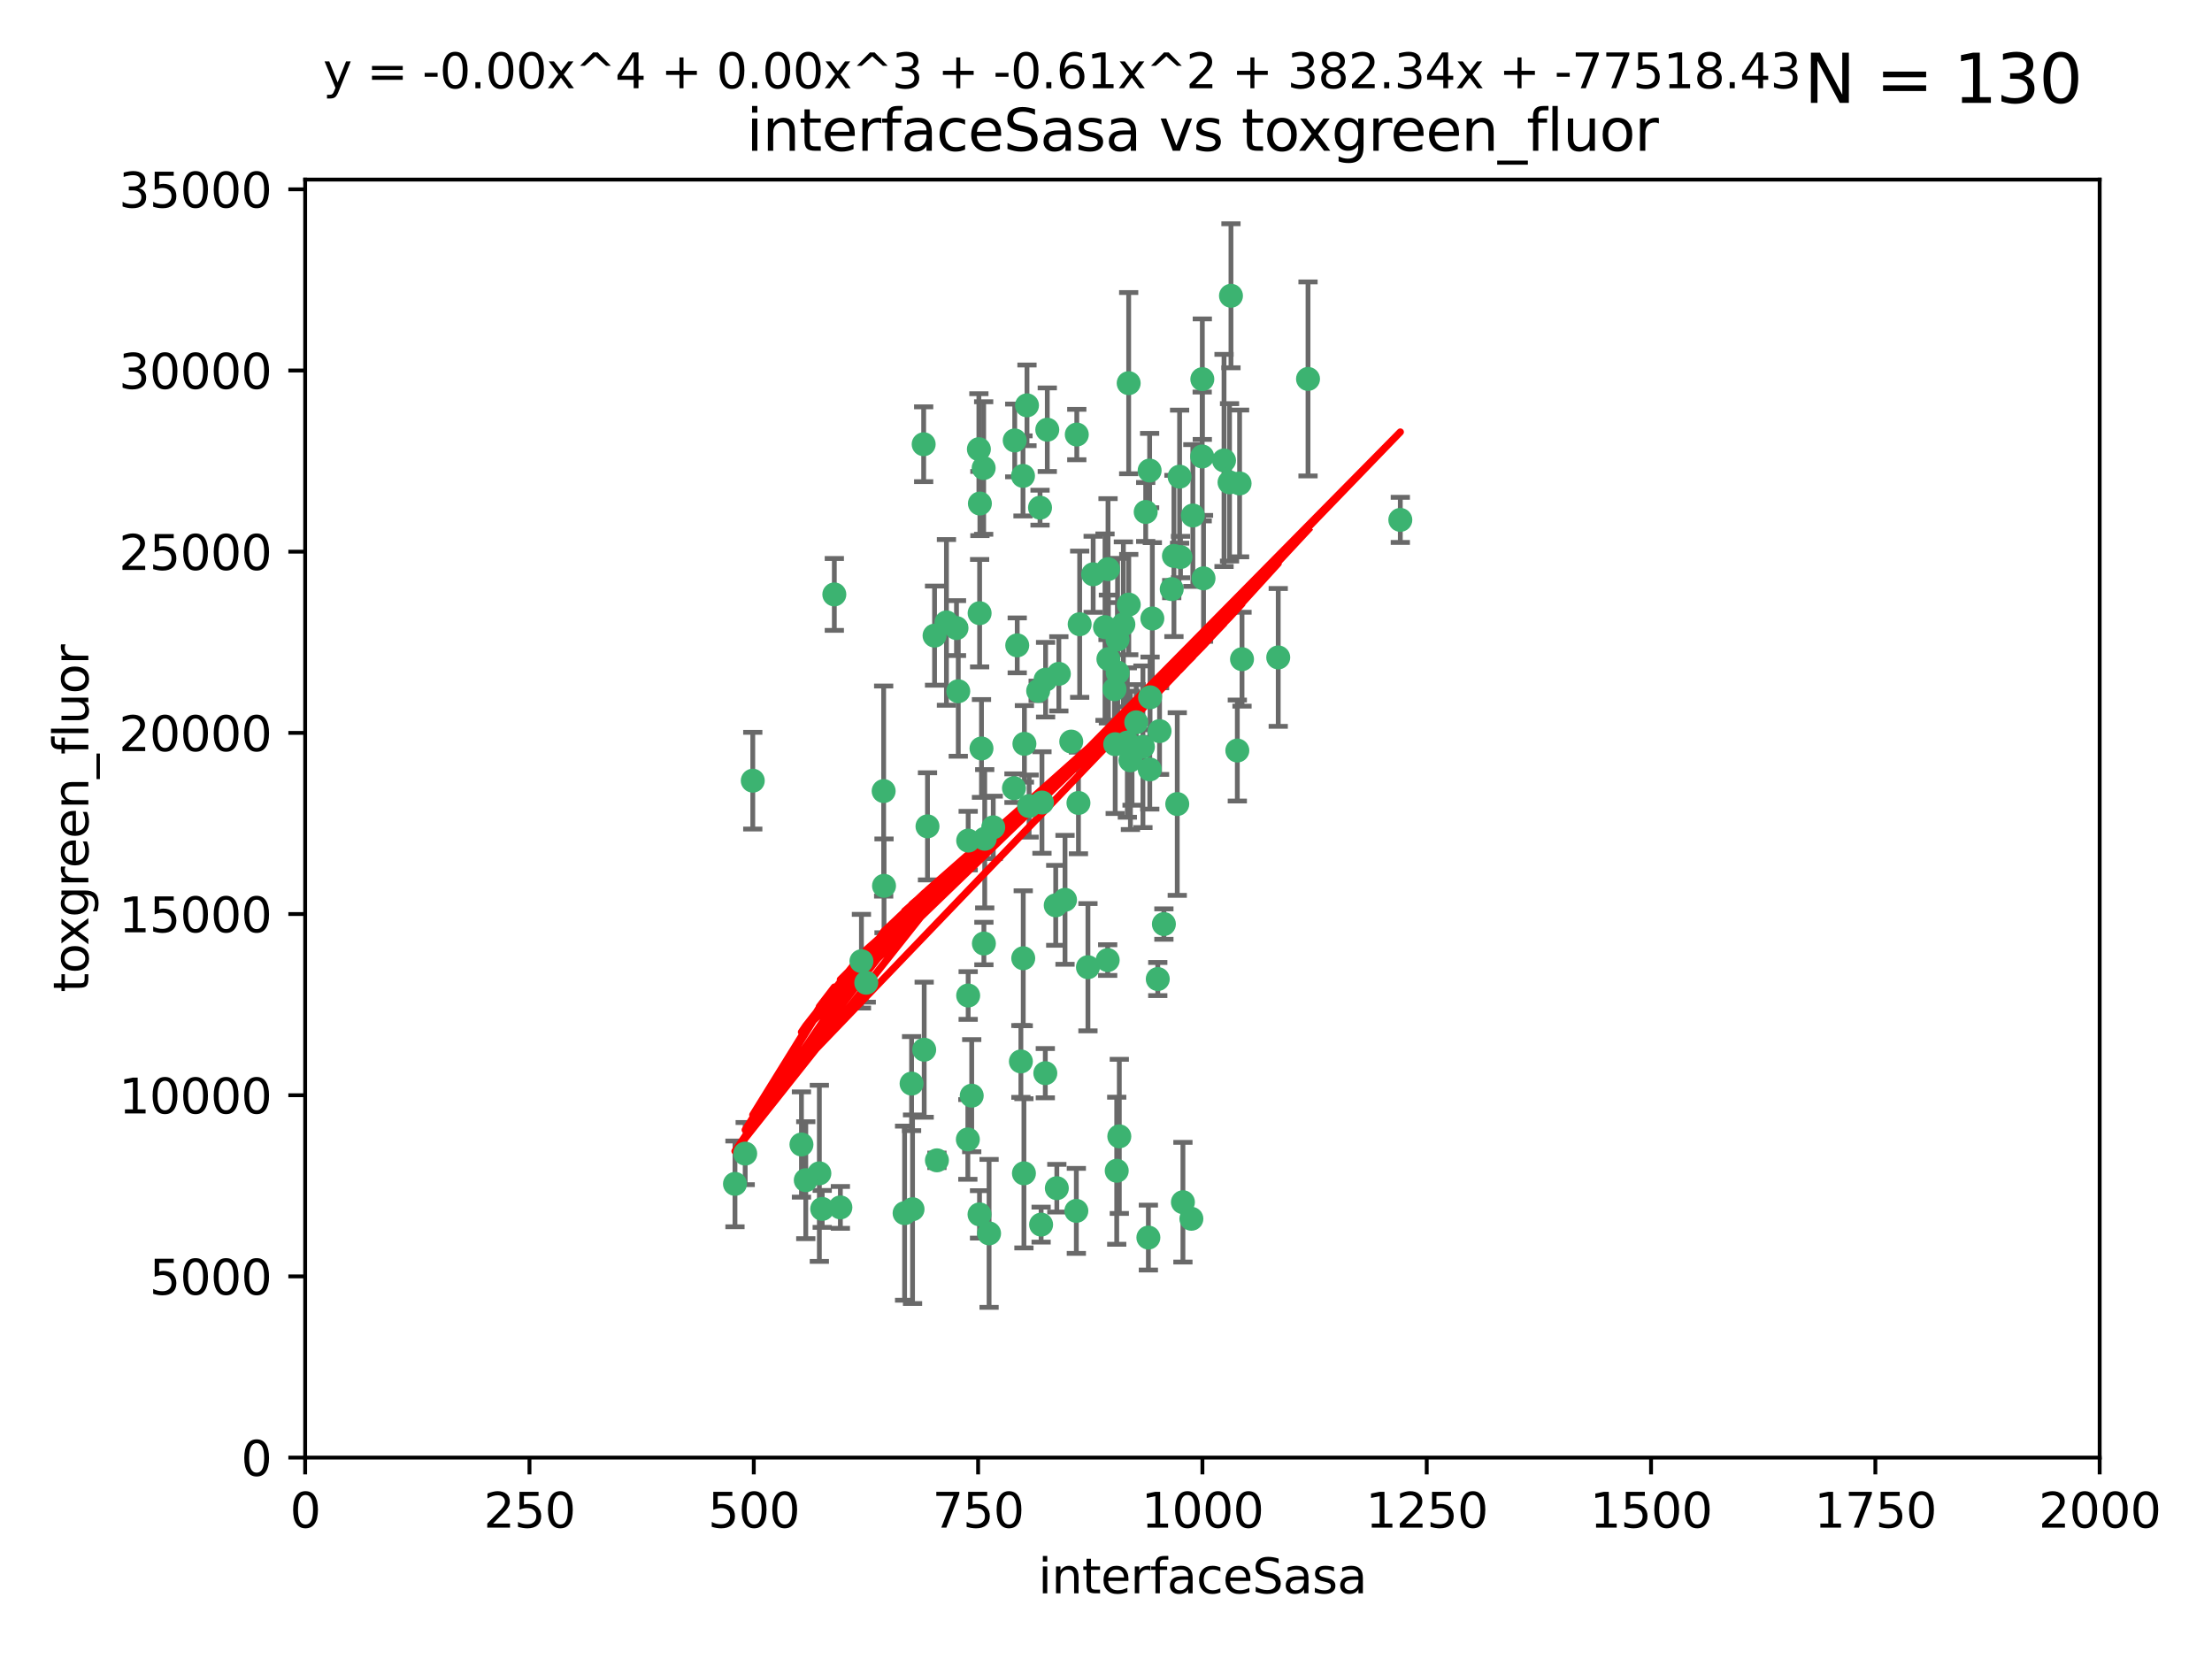 <?xml version="1.0" encoding="utf-8" standalone="no"?>
<!DOCTYPE svg PUBLIC "-//W3C//DTD SVG 1.1//EN"
  "http://www.w3.org/Graphics/SVG/1.1/DTD/svg11.dtd">
<svg xmlns:xlink="http://www.w3.org/1999/xlink" width="460.8pt" height="345.6pt" viewBox="0 0 460.8 345.6" xmlns="http://www.w3.org/2000/svg" version="1.1">
 <defs>
  <style type="text/css">*{stroke-linejoin: round; stroke-linecap: butt}</style>
 </defs>
 <g id="figure_1">
  <g id="patch_1">
   <path d="M 0 345.6 
L 460.8 345.6 
L 460.8 0 
L 0 0 
z
" style="fill: #ffffff"/>
  </g>
  <g id="axes_1">
   <g id="patch_2">
    <path d="M 63.571 303.64 
L 437.4 303.64 
L 437.4 37.411 
L 63.571 37.411 
z
" style="fill: #ffffff"/>
   </g>
   <g id="PathCollection_1">
    <defs>
     <path id="m17724f913e" d="M 0 1.118 
C 0.297 1.118 0.581 1 0.791 0.791 
C 1 0.581 1.118 0.297 1.118 0 
C 1.118 -0.297 1 -0.581 0.791 -0.791 
C 0.581 -1 0.297 -1.118 0 -1.118 
C -0.297 -1.118 -0.581 -1 -0.791 -0.791 
C -1 -0.581 -1.118 -0.297 -1.118 0 
C -1.118 0.297 -1 0.581 -0.791 0.791 
C -0.581 1 -0.297 1.118 0 1.118 
z
" style="stroke: #3cb371"/>
    </defs>
    <g clip-path="url(#p2f17c9df71)">
     <use xlink:href="#m17724f913e" x="272.484" y="78.941" style="fill: #3cb371; stroke: #3cb371"/>
     <use xlink:href="#m17724f913e" x="239.489" y="98.026" style="fill: #3cb371; stroke: #3cb371"/>
     <use xlink:href="#m17724f913e" x="250.437" y="95.094" style="fill: #3cb371; stroke: #3cb371"/>
     <use xlink:href="#m17724f913e" x="266.28" y="136.954" style="fill: #3cb371; stroke: #3cb371"/>
     <use xlink:href="#m17724f913e" x="250.716" y="120.482" style="fill: #3cb371; stroke: #3cb371"/>
     <use xlink:href="#m17724f913e" x="218.168" y="89.516" style="fill: #3cb371; stroke: #3cb371"/>
     <use xlink:href="#m17724f913e" x="254.987" y="95.918" style="fill: #3cb371; stroke: #3cb371"/>
     <use xlink:href="#m17724f913e" x="245.919" y="116.045" style="fill: #3cb371; stroke: #3cb371"/>
     <use xlink:href="#m17724f913e" x="258.229" y="100.71" style="fill: #3cb371; stroke: #3cb371"/>
     <use xlink:href="#m17724f913e" x="241.557" y="152.304" style="fill: #3cb371; stroke: #3cb371"/>
     <use xlink:href="#m17724f913e" x="230.194" y="130.646" style="fill: #3cb371; stroke: #3cb371"/>
     <use xlink:href="#m17724f913e" x="244.553" y="115.814" style="fill: #3cb371; stroke: #3cb371"/>
     <use xlink:href="#m17724f913e" x="240.054" y="128.839" style="fill: #3cb371; stroke: #3cb371"/>
     <use xlink:href="#m17724f913e" x="232.318" y="155.033" style="fill: #3cb371; stroke: #3cb371"/>
     <use xlink:href="#m17724f913e" x="258.734" y="137.321" style="fill: #3cb371; stroke: #3cb371"/>
     <use xlink:href="#m17724f913e" x="256.134" y="100.483" style="fill: #3cb371; stroke: #3cb371"/>
     <use xlink:href="#m17724f913e" x="235.488" y="158.394" style="fill: #3cb371; stroke: #3cb371"/>
     <use xlink:href="#m17724f913e" x="211.385" y="91.754" style="fill: #3cb371; stroke: #3cb371"/>
     <use xlink:href="#m17724f913e" x="235.142" y="125.947" style="fill: #3cb371; stroke: #3cb371"/>
     <use xlink:href="#m17724f913e" x="234.02" y="130.067" style="fill: #3cb371; stroke: #3cb371"/>
     <use xlink:href="#m17724f913e" x="223.161" y="154.483" style="fill: #3cb371; stroke: #3cb371"/>
     <use xlink:href="#m17724f913e" x="248.491" y="107.386" style="fill: #3cb371; stroke: #3cb371"/>
     <use xlink:href="#m17724f913e" x="238.669" y="106.653" style="fill: #3cb371; stroke: #3cb371"/>
     <use xlink:href="#m17724f913e" x="227.725" y="119.635" style="fill: #3cb371; stroke: #3cb371"/>
     <use xlink:href="#m17724f913e" x="235.125" y="79.819" style="fill: #3cb371; stroke: #3cb371"/>
     <use xlink:href="#m17724f913e" x="244.091" y="122.72" style="fill: #3cb371; stroke: #3cb371"/>
     <use xlink:href="#m17724f913e" x="241.185" y="203.953" style="fill: #3cb371; stroke: #3cb371"/>
     <use xlink:href="#m17724f913e" x="211.908" y="134.443" style="fill: #3cb371; stroke: #3cb371"/>
     <use xlink:href="#m17724f913e" x="213.404" y="154.954" style="fill: #3cb371; stroke: #3cb371"/>
     <use xlink:href="#m17724f913e" x="204.131" y="104.896" style="fill: #3cb371; stroke: #3cb371"/>
     <use xlink:href="#m17724f913e" x="245.731" y="99.298" style="fill: #3cb371; stroke: #3cb371"/>
     <use xlink:href="#m17724f913e" x="257.757" y="156.348" style="fill: #3cb371; stroke: #3cb371"/>
     <use xlink:href="#m17724f913e" x="216.658" y="105.756" style="fill: #3cb371; stroke: #3cb371"/>
     <use xlink:href="#m17724f913e" x="204.916" y="97.498" style="fill: #3cb371; stroke: #3cb371"/>
     <use xlink:href="#m17724f913e" x="192.417" y="92.545" style="fill: #3cb371; stroke: #3cb371"/>
     <use xlink:href="#m17724f913e" x="216.269" y="143.916" style="fill: #3cb371; stroke: #3cb371"/>
     <use xlink:href="#m17724f913e" x="291.711" y="108.301" style="fill: #3cb371; stroke: #3cb371"/>
     <use xlink:href="#m17724f913e" x="224.916" y="130.038" style="fill: #3cb371; stroke: #3cb371"/>
     <use xlink:href="#m17724f913e" x="230.751" y="200.005" style="fill: #3cb371; stroke: #3cb371"/>
     <use xlink:href="#m17724f913e" x="250.465" y="78.988" style="fill: #3cb371; stroke: #3cb371"/>
     <use xlink:href="#m17724f913e" x="199.256" y="130.84" style="fill: #3cb371; stroke: #3cb371"/>
     <use xlink:href="#m17724f913e" x="204.462" y="155.918" style="fill: #3cb371; stroke: #3cb371"/>
     <use xlink:href="#m17724f913e" x="201.688" y="207.381" style="fill: #3cb371; stroke: #3cb371"/>
     <use xlink:href="#m17724f913e" x="216.882" y="255.109" style="fill: #3cb371; stroke: #3cb371"/>
     <use xlink:href="#m17724f913e" x="213.159" y="199.62" style="fill: #3cb371; stroke: #3cb371"/>
     <use xlink:href="#m17724f913e" x="220.577" y="140.37" style="fill: #3cb371; stroke: #3cb371"/>
     <use xlink:href="#m17724f913e" x="217.06" y="167.179" style="fill: #3cb371; stroke: #3cb371"/>
     <use xlink:href="#m17724f913e" x="214.383" y="167.916" style="fill: #3cb371; stroke: #3cb371"/>
     <use xlink:href="#m17724f913e" x="203.92" y="93.572" style="fill: #3cb371; stroke: #3cb371"/>
     <use xlink:href="#m17724f913e" x="230.822" y="118.565" style="fill: #3cb371; stroke: #3cb371"/>
     <use xlink:href="#m17724f913e" x="204.073" y="127.738" style="fill: #3cb371; stroke: #3cb371"/>
     <use xlink:href="#m17724f913e" x="224.662" y="167.27" style="fill: #3cb371; stroke: #3cb371"/>
     <use xlink:href="#m17724f913e" x="239.579" y="145.262" style="fill: #3cb371; stroke: #3cb371"/>
     <use xlink:href="#m17724f913e" x="236.699" y="150.469" style="fill: #3cb371; stroke: #3cb371"/>
     <use xlink:href="#m17724f913e" x="230.901" y="137.292" style="fill: #3cb371; stroke: #3cb371"/>
     <use xlink:href="#m17724f913e" x="221.863" y="187.448" style="fill: #3cb371; stroke: #3cb371"/>
     <use xlink:href="#m17724f913e" x="206.91" y="172.347" style="fill: #3cb371; stroke: #3cb371"/>
     <use xlink:href="#m17724f913e" x="232.833" y="140.122" style="fill: #3cb371; stroke: #3cb371"/>
     <use xlink:href="#m17724f913e" x="232.635" y="243.887" style="fill: #3cb371; stroke: #3cb371"/>
     <use xlink:href="#m17724f913e" x="256.433" y="61.614" style="fill: #3cb371; stroke: #3cb371"/>
     <use xlink:href="#m17724f913e" x="219.927" y="188.597" style="fill: #3cb371; stroke: #3cb371"/>
     <use xlink:href="#m17724f913e" x="213.94" y="84.44" style="fill: #3cb371; stroke: #3cb371"/>
     <use xlink:href="#m17724f913e" x="194.686" y="132.411" style="fill: #3cb371; stroke: #3cb371"/>
     <use xlink:href="#m17724f913e" x="248.185" y="253.893" style="fill: #3cb371; stroke: #3cb371"/>
     <use xlink:href="#m17724f913e" x="220.157" y="247.522" style="fill: #3cb371; stroke: #3cb371"/>
     <use xlink:href="#m17724f913e" x="213.11" y="99.14" style="fill: #3cb371; stroke: #3cb371"/>
     <use xlink:href="#m17724f913e" x="180.458" y="204.723" style="fill: #3cb371; stroke: #3cb371"/>
     <use xlink:href="#m17724f913e" x="211.23" y="164.19" style="fill: #3cb371; stroke: #3cb371"/>
     <use xlink:href="#m17724f913e" x="238.093" y="155.561" style="fill: #3cb371; stroke: #3cb371"/>
     <use xlink:href="#m17724f913e" x="199.626" y="143.999" style="fill: #3cb371; stroke: #3cb371"/>
     <use xlink:href="#m17724f913e" x="246.424" y="250.441" style="fill: #3cb371; stroke: #3cb371"/>
     <use xlink:href="#m17724f913e" x="193.215" y="172.143" style="fill: #3cb371; stroke: #3cb371"/>
     <use xlink:href="#m17724f913e" x="235.826" y="156.792" style="fill: #3cb371; stroke: #3cb371"/>
     <use xlink:href="#m17724f913e" x="232.811" y="133.213" style="fill: #3cb371; stroke: #3cb371"/>
     <use xlink:href="#m17724f913e" x="224.314" y="90.523" style="fill: #3cb371; stroke: #3cb371"/>
     <use xlink:href="#m17724f913e" x="239.516" y="160.289" style="fill: #3cb371; stroke: #3cb371"/>
     <use xlink:href="#m17724f913e" x="204.964" y="196.552" style="fill: #3cb371; stroke: #3cb371"/>
     <use xlink:href="#m17724f913e" x="190.099" y="251.902" style="fill: #3cb371; stroke: #3cb371"/>
     <use xlink:href="#m17724f913e" x="189.899" y="225.734" style="fill: #3cb371; stroke: #3cb371"/>
     <use xlink:href="#m17724f913e" x="212.669" y="221.118" style="fill: #3cb371; stroke: #3cb371"/>
     <use xlink:href="#m17724f913e" x="205.136" y="174.728" style="fill: #3cb371; stroke: #3cb371"/>
     <use xlink:href="#m17724f913e" x="201.621" y="237.366" style="fill: #3cb371; stroke: #3cb371"/>
     <use xlink:href="#m17724f913e" x="213.303" y="244.424" style="fill: #3cb371; stroke: #3cb371"/>
     <use xlink:href="#m17724f913e" x="217.815" y="141.593" style="fill: #3cb371; stroke: #3cb371"/>
     <use xlink:href="#m17724f913e" x="201.69" y="175.112" style="fill: #3cb371; stroke: #3cb371"/>
     <use xlink:href="#m17724f913e" x="234.846" y="154.686" style="fill: #3cb371; stroke: #3cb371"/>
     <use xlink:href="#m17724f913e" x="242.461" y="192.502" style="fill: #3cb371; stroke: #3cb371"/>
     <use xlink:href="#m17724f913e" x="175.066" y="251.524" style="fill: #3cb371; stroke: #3cb371"/>
     <use xlink:href="#m17724f913e" x="197.163" y="129.656" style="fill: #3cb371; stroke: #3cb371"/>
     <use xlink:href="#m17724f913e" x="233.172" y="236.725" style="fill: #3cb371; stroke: #3cb371"/>
     <use xlink:href="#m17724f913e" x="206.043" y="256.937" style="fill: #3cb371; stroke: #3cb371"/>
     <use xlink:href="#m17724f913e" x="192.525" y="218.674" style="fill: #3cb371; stroke: #3cb371"/>
     <use xlink:href="#m17724f913e" x="184.082" y="164.794" style="fill: #3cb371; stroke: #3cb371"/>
     <use xlink:href="#m17724f913e" x="232.174" y="143.576" style="fill: #3cb371; stroke: #3cb371"/>
     <use xlink:href="#m17724f913e" x="239.228" y="257.808" style="fill: #3cb371; stroke: #3cb371"/>
     <use xlink:href="#m17724f913e" x="179.453" y="200.236" style="fill: #3cb371; stroke: #3cb371"/>
     <use xlink:href="#m17724f913e" x="167.858" y="245.856" style="fill: #3cb371; stroke: #3cb371"/>
     <use xlink:href="#m17724f913e" x="166.957" y="238.42" style="fill: #3cb371; stroke: #3cb371"/>
     <use xlink:href="#m17724f913e" x="224.222" y="252.246" style="fill: #3cb371; stroke: #3cb371"/>
     <use xlink:href="#m17724f913e" x="171.281" y="251.838" style="fill: #3cb371; stroke: #3cb371"/>
     <use xlink:href="#m17724f913e" x="156.817" y="162.629" style="fill: #3cb371; stroke: #3cb371"/>
     <use xlink:href="#m17724f913e" x="245.245" y="167.495" style="fill: #3cb371; stroke: #3cb371"/>
     <use xlink:href="#m17724f913e" x="188.445" y="252.723" style="fill: #3cb371; stroke: #3cb371"/>
     <use xlink:href="#m17724f913e" x="217.757" y="223.562" style="fill: #3cb371; stroke: #3cb371"/>
     <use xlink:href="#m17724f913e" x="170.686" y="244.428" style="fill: #3cb371; stroke: #3cb371"/>
     <use xlink:href="#m17724f913e" x="173.806" y="123.828" style="fill: #3cb371; stroke: #3cb371"/>
     <use xlink:href="#m17724f913e" x="155.238" y="240.314" style="fill: #3cb371; stroke: #3cb371"/>
     <use xlink:href="#m17724f913e" x="195.181" y="241.718" style="fill: #3cb371; stroke: #3cb371"/>
     <use xlink:href="#m17724f913e" x="204.052" y="252.978" style="fill: #3cb371; stroke: #3cb371"/>
     <use xlink:href="#m17724f913e" x="226.639" y="201.488" style="fill: #3cb371; stroke: #3cb371"/>
     <use xlink:href="#m17724f913e" x="184.157" y="184.534" style="fill: #3cb371; stroke: #3cb371"/>
     <use xlink:href="#m17724f913e" x="153.109" y="246.624" style="fill: #3cb371; stroke: #3cb371"/>
     <use xlink:href="#m17724f913e" x="202.428" y="228.248" style="fill: #3cb371; stroke: #3cb371"/>
    </g>
   </g>
   <g id="matplotlib.axis_1">
    <g id="xtick_1">
     <g id="line2d_1">
      <defs>
       <path id="md07a029836" d="M 0 0 
L 0 3.5 
" style="stroke: #000000; stroke-width: 0.8"/>
      </defs>
      <g>
       <use xlink:href="#md07a029836" x="63.571" y="303.64" style="stroke: #000000; stroke-width: 0.8"/>
      </g>
     </g>
     <g id="text_1">
      <!-- 0 -->
      <g transform="translate(60.39 318.238)scale(0.1 -0.1)">
       <defs>
        <path id="DejaVuSans-30" d="M 2034 4250 
Q 1547 4250 1301 3770 
Q 1056 3291 1056 2328 
Q 1056 1369 1301 889 
Q 1547 409 2034 409 
Q 2525 409 2770 889 
Q 3016 1369 3016 2328 
Q 3016 3291 2770 3770 
Q 2525 4250 2034 4250 
z
M 2034 4750 
Q 2819 4750 3233 4129 
Q 3647 3509 3647 2328 
Q 3647 1150 3233 529 
Q 2819 -91 2034 -91 
Q 1250 -91 836 529 
Q 422 1150 422 2328 
Q 422 3509 836 4129 
Q 1250 4750 2034 4750 
z
" transform="scale(0.016)"/>
       </defs>
       <use xlink:href="#DejaVuSans-30"/>
      </g>
     </g>
    </g>
    <g id="xtick_2">
     <g id="line2d_2">
      <g>
       <use xlink:href="#md07a029836" x="110.3" y="303.64" style="stroke: #000000; stroke-width: 0.8"/>
      </g>
     </g>
     <g id="text_2">
      <!-- 250 -->
      <g transform="translate(100.756 318.238)scale(0.1 -0.1)">
       <defs>
        <path id="DejaVuSans-32" d="M 1228 531 
L 3431 531 
L 3431 0 
L 469 0 
L 469 531 
Q 828 903 1448 1529 
Q 2069 2156 2228 2338 
Q 2531 2678 2651 2914 
Q 2772 3150 2772 3378 
Q 2772 3750 2511 3984 
Q 2250 4219 1831 4219 
Q 1534 4219 1204 4116 
Q 875 4013 500 3803 
L 500 4441 
Q 881 4594 1212 4672 
Q 1544 4750 1819 4750 
Q 2544 4750 2975 4387 
Q 3406 4025 3406 3419 
Q 3406 3131 3298 2873 
Q 3191 2616 2906 2266 
Q 2828 2175 2409 1742 
Q 1991 1309 1228 531 
z
" transform="scale(0.016)"/>
        <path id="DejaVuSans-35" d="M 691 4666 
L 3169 4666 
L 3169 4134 
L 1269 4134 
L 1269 2991 
Q 1406 3038 1543 3061 
Q 1681 3084 1819 3084 
Q 2600 3084 3056 2656 
Q 3513 2228 3513 1497 
Q 3513 744 3044 326 
Q 2575 -91 1722 -91 
Q 1428 -91 1123 -41 
Q 819 9 494 109 
L 494 744 
Q 775 591 1075 516 
Q 1375 441 1709 441 
Q 2250 441 2565 725 
Q 2881 1009 2881 1497 
Q 2881 1984 2565 2268 
Q 2250 2553 1709 2553 
Q 1456 2553 1204 2497 
Q 953 2441 691 2322 
L 691 4666 
z
" transform="scale(0.016)"/>
       </defs>
       <use xlink:href="#DejaVuSans-32"/>
       <use xlink:href="#DejaVuSans-35" x="63.623"/>
       <use xlink:href="#DejaVuSans-30" x="127.246"/>
      </g>
     </g>
    </g>
    <g id="xtick_3">
     <g id="line2d_3">
      <g>
       <use xlink:href="#md07a029836" x="157.028" y="303.64" style="stroke: #000000; stroke-width: 0.8"/>
      </g>
     </g>
     <g id="text_3">
      <!-- 500 -->
      <g transform="translate(147.485 318.238)scale(0.1 -0.1)">
       <use xlink:href="#DejaVuSans-35"/>
       <use xlink:href="#DejaVuSans-30" x="63.623"/>
       <use xlink:href="#DejaVuSans-30" x="127.246"/>
      </g>
     </g>
    </g>
    <g id="xtick_4">
     <g id="line2d_4">
      <g>
       <use xlink:href="#md07a029836" x="203.757" y="303.64" style="stroke: #000000; stroke-width: 0.8"/>
      </g>
     </g>
     <g id="text_4">
      <!-- 750 -->
      <g transform="translate(194.213 318.238)scale(0.1 -0.1)">
       <defs>
        <path id="DejaVuSans-37" d="M 525 4666 
L 3525 4666 
L 3525 4397 
L 1831 0 
L 1172 0 
L 2766 4134 
L 525 4134 
L 525 4666 
z
" transform="scale(0.016)"/>
       </defs>
       <use xlink:href="#DejaVuSans-37"/>
       <use xlink:href="#DejaVuSans-35" x="63.623"/>
       <use xlink:href="#DejaVuSans-30" x="127.246"/>
      </g>
     </g>
    </g>
    <g id="xtick_5">
     <g id="line2d_5">
      <g>
       <use xlink:href="#md07a029836" x="250.486" y="303.64" style="stroke: #000000; stroke-width: 0.8"/>
      </g>
     </g>
     <g id="text_5">
      <!-- 1000 -->
      <g transform="translate(237.761 318.238)scale(0.1 -0.1)">
       <defs>
        <path id="DejaVuSans-31" d="M 794 531 
L 1825 531 
L 1825 4091 
L 703 3866 
L 703 4441 
L 1819 4666 
L 2450 4666 
L 2450 531 
L 3481 531 
L 3481 0 
L 794 0 
L 794 531 
z
" transform="scale(0.016)"/>
       </defs>
       <use xlink:href="#DejaVuSans-31"/>
       <use xlink:href="#DejaVuSans-30" x="63.623"/>
       <use xlink:href="#DejaVuSans-30" x="127.246"/>
       <use xlink:href="#DejaVuSans-30" x="190.869"/>
      </g>
     </g>
    </g>
    <g id="xtick_6">
     <g id="line2d_6">
      <g>
       <use xlink:href="#md07a029836" x="297.214" y="303.64" style="stroke: #000000; stroke-width: 0.8"/>
      </g>
     </g>
     <g id="text_6">
      <!-- 1250 -->
      <g transform="translate(284.489 318.238)scale(0.1 -0.1)">
       <use xlink:href="#DejaVuSans-31"/>
       <use xlink:href="#DejaVuSans-32" x="63.623"/>
       <use xlink:href="#DejaVuSans-35" x="127.246"/>
       <use xlink:href="#DejaVuSans-30" x="190.869"/>
      </g>
     </g>
    </g>
    <g id="xtick_7">
     <g id="line2d_7">
      <g>
       <use xlink:href="#md07a029836" x="343.943" y="303.64" style="stroke: #000000; stroke-width: 0.8"/>
      </g>
     </g>
     <g id="text_7">
      <!-- 1500 -->
      <g transform="translate(331.218 318.238)scale(0.1 -0.1)">
       <use xlink:href="#DejaVuSans-31"/>
       <use xlink:href="#DejaVuSans-35" x="63.623"/>
       <use xlink:href="#DejaVuSans-30" x="127.246"/>
       <use xlink:href="#DejaVuSans-30" x="190.869"/>
      </g>
     </g>
    </g>
    <g id="xtick_8">
     <g id="line2d_8">
      <g>
       <use xlink:href="#md07a029836" x="390.671" y="303.64" style="stroke: #000000; stroke-width: 0.8"/>
      </g>
     </g>
     <g id="text_8">
      <!-- 1750 -->
      <g transform="translate(377.946 318.238)scale(0.1 -0.1)">
       <use xlink:href="#DejaVuSans-31"/>
       <use xlink:href="#DejaVuSans-37" x="63.623"/>
       <use xlink:href="#DejaVuSans-35" x="127.246"/>
       <use xlink:href="#DejaVuSans-30" x="190.869"/>
      </g>
     </g>
    </g>
    <g id="xtick_9">
     <g id="line2d_9">
      <g>
       <use xlink:href="#md07a029836" x="437.4" y="303.64" style="stroke: #000000; stroke-width: 0.8"/>
      </g>
     </g>
     <g id="text_9">
      <!-- 2000 -->
      <g transform="translate(424.675 318.238)scale(0.1 -0.1)">
       <use xlink:href="#DejaVuSans-32"/>
       <use xlink:href="#DejaVuSans-30" x="63.623"/>
       <use xlink:href="#DejaVuSans-30" x="127.246"/>
       <use xlink:href="#DejaVuSans-30" x="190.869"/>
      </g>
     </g>
    </g>
    <g id="text_10">
     <!-- interfaceSasa -->
     <g transform="translate(216.279 331.917)scale(0.1 -0.1)">
      <defs>
       <path id="DejaVuSans-69" d="M 603 3500 
L 1178 3500 
L 1178 0 
L 603 0 
L 603 3500 
z
M 603 4863 
L 1178 4863 
L 1178 4134 
L 603 4134 
L 603 4863 
z
" transform="scale(0.016)"/>
       <path id="DejaVuSans-6e" d="M 3513 2113 
L 3513 0 
L 2938 0 
L 2938 2094 
Q 2938 2591 2744 2837 
Q 2550 3084 2163 3084 
Q 1697 3084 1428 2787 
Q 1159 2491 1159 1978 
L 1159 0 
L 581 0 
L 581 3500 
L 1159 3500 
L 1159 2956 
Q 1366 3272 1645 3428 
Q 1925 3584 2291 3584 
Q 2894 3584 3203 3211 
Q 3513 2838 3513 2113 
z
" transform="scale(0.016)"/>
       <path id="DejaVuSans-74" d="M 1172 4494 
L 1172 3500 
L 2356 3500 
L 2356 3053 
L 1172 3053 
L 1172 1153 
Q 1172 725 1289 603 
Q 1406 481 1766 481 
L 2356 481 
L 2356 0 
L 1766 0 
Q 1100 0 847 248 
Q 594 497 594 1153 
L 594 3053 
L 172 3053 
L 172 3500 
L 594 3500 
L 594 4494 
L 1172 4494 
z
" transform="scale(0.016)"/>
       <path id="DejaVuSans-65" d="M 3597 1894 
L 3597 1613 
L 953 1613 
Q 991 1019 1311 708 
Q 1631 397 2203 397 
Q 2534 397 2845 478 
Q 3156 559 3463 722 
L 3463 178 
Q 3153 47 2828 -22 
Q 2503 -91 2169 -91 
Q 1331 -91 842 396 
Q 353 884 353 1716 
Q 353 2575 817 3079 
Q 1281 3584 2069 3584 
Q 2775 3584 3186 3129 
Q 3597 2675 3597 1894 
z
M 3022 2063 
Q 3016 2534 2758 2815 
Q 2500 3097 2075 3097 
Q 1594 3097 1305 2825 
Q 1016 2553 972 2059 
L 3022 2063 
z
" transform="scale(0.016)"/>
       <path id="DejaVuSans-72" d="M 2631 2963 
Q 2534 3019 2420 3045 
Q 2306 3072 2169 3072 
Q 1681 3072 1420 2755 
Q 1159 2438 1159 1844 
L 1159 0 
L 581 0 
L 581 3500 
L 1159 3500 
L 1159 2956 
Q 1341 3275 1631 3429 
Q 1922 3584 2338 3584 
Q 2397 3584 2469 3576 
Q 2541 3569 2628 3553 
L 2631 2963 
z
" transform="scale(0.016)"/>
       <path id="DejaVuSans-66" d="M 2375 4863 
L 2375 4384 
L 1825 4384 
Q 1516 4384 1395 4259 
Q 1275 4134 1275 3809 
L 1275 3500 
L 2222 3500 
L 2222 3053 
L 1275 3053 
L 1275 0 
L 697 0 
L 697 3053 
L 147 3053 
L 147 3500 
L 697 3500 
L 697 3744 
Q 697 4328 969 4595 
Q 1241 4863 1831 4863 
L 2375 4863 
z
" transform="scale(0.016)"/>
       <path id="DejaVuSans-61" d="M 2194 1759 
Q 1497 1759 1228 1600 
Q 959 1441 959 1056 
Q 959 750 1161 570 
Q 1363 391 1709 391 
Q 2188 391 2477 730 
Q 2766 1069 2766 1631 
L 2766 1759 
L 2194 1759 
z
M 3341 1997 
L 3341 0 
L 2766 0 
L 2766 531 
Q 2569 213 2275 61 
Q 1981 -91 1556 -91 
Q 1019 -91 701 211 
Q 384 513 384 1019 
Q 384 1609 779 1909 
Q 1175 2209 1959 2209 
L 2766 2209 
L 2766 2266 
Q 2766 2663 2505 2880 
Q 2244 3097 1772 3097 
Q 1472 3097 1187 3025 
Q 903 2953 641 2809 
L 641 3341 
Q 956 3463 1253 3523 
Q 1550 3584 1831 3584 
Q 2591 3584 2966 3190 
Q 3341 2797 3341 1997 
z
" transform="scale(0.016)"/>
       <path id="DejaVuSans-63" d="M 3122 3366 
L 3122 2828 
Q 2878 2963 2633 3030 
Q 2388 3097 2138 3097 
Q 1578 3097 1268 2742 
Q 959 2388 959 1747 
Q 959 1106 1268 751 
Q 1578 397 2138 397 
Q 2388 397 2633 464 
Q 2878 531 3122 666 
L 3122 134 
Q 2881 22 2623 -34 
Q 2366 -91 2075 -91 
Q 1284 -91 818 406 
Q 353 903 353 1747 
Q 353 2603 823 3093 
Q 1294 3584 2113 3584 
Q 2378 3584 2631 3529 
Q 2884 3475 3122 3366 
z
" transform="scale(0.016)"/>
       <path id="DejaVuSans-53" d="M 3425 4513 
L 3425 3897 
Q 3066 4069 2747 4153 
Q 2428 4238 2131 4238 
Q 1616 4238 1336 4038 
Q 1056 3838 1056 3469 
Q 1056 3159 1242 3001 
Q 1428 2844 1947 2747 
L 2328 2669 
Q 3034 2534 3370 2195 
Q 3706 1856 3706 1288 
Q 3706 609 3251 259 
Q 2797 -91 1919 -91 
Q 1588 -91 1214 -16 
Q 841 59 441 206 
L 441 856 
Q 825 641 1194 531 
Q 1563 422 1919 422 
Q 2459 422 2753 634 
Q 3047 847 3047 1241 
Q 3047 1584 2836 1778 
Q 2625 1972 2144 2069 
L 1759 2144 
Q 1053 2284 737 2584 
Q 422 2884 422 3419 
Q 422 4038 858 4394 
Q 1294 4750 2059 4750 
Q 2388 4750 2728 4690 
Q 3069 4631 3425 4513 
z
" transform="scale(0.016)"/>
       <path id="DejaVuSans-73" d="M 2834 3397 
L 2834 2853 
Q 2591 2978 2328 3040 
Q 2066 3103 1784 3103 
Q 1356 3103 1142 2972 
Q 928 2841 928 2578 
Q 928 2378 1081 2264 
Q 1234 2150 1697 2047 
L 1894 2003 
Q 2506 1872 2764 1633 
Q 3022 1394 3022 966 
Q 3022 478 2636 193 
Q 2250 -91 1575 -91 
Q 1294 -91 989 -36 
Q 684 19 347 128 
L 347 722 
Q 666 556 975 473 
Q 1284 391 1588 391 
Q 1994 391 2212 530 
Q 2431 669 2431 922 
Q 2431 1156 2273 1281 
Q 2116 1406 1581 1522 
L 1381 1569 
Q 847 1681 609 1914 
Q 372 2147 372 2553 
Q 372 3047 722 3315 
Q 1072 3584 1716 3584 
Q 2034 3584 2315 3537 
Q 2597 3491 2834 3397 
z
" transform="scale(0.016)"/>
      </defs>
      <use xlink:href="#DejaVuSans-69"/>
      <use xlink:href="#DejaVuSans-6e" x="27.783"/>
      <use xlink:href="#DejaVuSans-74" x="91.162"/>
      <use xlink:href="#DejaVuSans-65" x="130.371"/>
      <use xlink:href="#DejaVuSans-72" x="191.895"/>
      <use xlink:href="#DejaVuSans-66" x="233.008"/>
      <use xlink:href="#DejaVuSans-61" x="268.213"/>
      <use xlink:href="#DejaVuSans-63" x="329.492"/>
      <use xlink:href="#DejaVuSans-65" x="384.473"/>
      <use xlink:href="#DejaVuSans-53" x="445.996"/>
      <use xlink:href="#DejaVuSans-61" x="509.473"/>
      <use xlink:href="#DejaVuSans-73" x="570.752"/>
      <use xlink:href="#DejaVuSans-61" x="622.852"/>
     </g>
    </g>
   </g>
   <g id="matplotlib.axis_2">
    <g id="ytick_1">
     <g id="line2d_10">
      <defs>
       <path id="m62f5a04a38" d="M 0 0 
L -3.5 0 
" style="stroke: #000000; stroke-width: 0.8"/>
      </defs>
      <g>
       <use xlink:href="#m62f5a04a38" x="63.571" y="303.64" style="stroke: #000000; stroke-width: 0.8"/>
      </g>
     </g>
     <g id="text_11">
      <!-- 0 -->
      <g transform="translate(50.209 307.439)scale(0.1 -0.1)">
       <use xlink:href="#DejaVuSans-30"/>
      </g>
     </g>
    </g>
    <g id="ytick_2">
     <g id="line2d_11">
      <g>
       <use xlink:href="#m62f5a04a38" x="63.571" y="265.897" style="stroke: #000000; stroke-width: 0.8"/>
      </g>
     </g>
     <g id="text_12">
      <!-- 5000 -->
      <g transform="translate(31.121 269.696)scale(0.1 -0.1)">
       <use xlink:href="#DejaVuSans-35"/>
       <use xlink:href="#DejaVuSans-30" x="63.623"/>
       <use xlink:href="#DejaVuSans-30" x="127.246"/>
       <use xlink:href="#DejaVuSans-30" x="190.869"/>
      </g>
     </g>
    </g>
    <g id="ytick_3">
     <g id="line2d_12">
      <g>
       <use xlink:href="#m62f5a04a38" x="63.571" y="228.154" style="stroke: #000000; stroke-width: 0.8"/>
      </g>
     </g>
     <g id="text_13">
      <!-- 10000 -->
      <g transform="translate(24.759 231.953)scale(0.1 -0.1)">
       <use xlink:href="#DejaVuSans-31"/>
       <use xlink:href="#DejaVuSans-30" x="63.623"/>
       <use xlink:href="#DejaVuSans-30" x="127.246"/>
       <use xlink:href="#DejaVuSans-30" x="190.869"/>
       <use xlink:href="#DejaVuSans-30" x="254.492"/>
      </g>
     </g>
    </g>
    <g id="ytick_4">
     <g id="line2d_13">
      <g>
       <use xlink:href="#m62f5a04a38" x="63.571" y="190.411" style="stroke: #000000; stroke-width: 0.8"/>
      </g>
     </g>
     <g id="text_14">
      <!-- 15000 -->
      <g transform="translate(24.759 194.21)scale(0.1 -0.1)">
       <use xlink:href="#DejaVuSans-31"/>
       <use xlink:href="#DejaVuSans-35" x="63.623"/>
       <use xlink:href="#DejaVuSans-30" x="127.246"/>
       <use xlink:href="#DejaVuSans-30" x="190.869"/>
       <use xlink:href="#DejaVuSans-30" x="254.492"/>
      </g>
     </g>
    </g>
    <g id="ytick_5">
     <g id="line2d_14">
      <g>
       <use xlink:href="#m62f5a04a38" x="63.571" y="152.668" style="stroke: #000000; stroke-width: 0.8"/>
      </g>
     </g>
     <g id="text_15">
      <!-- 20000 -->
      <g transform="translate(24.759 156.467)scale(0.1 -0.1)">
       <use xlink:href="#DejaVuSans-32"/>
       <use xlink:href="#DejaVuSans-30" x="63.623"/>
       <use xlink:href="#DejaVuSans-30" x="127.246"/>
       <use xlink:href="#DejaVuSans-30" x="190.869"/>
       <use xlink:href="#DejaVuSans-30" x="254.492"/>
      </g>
     </g>
    </g>
    <g id="ytick_6">
     <g id="line2d_15">
      <g>
       <use xlink:href="#m62f5a04a38" x="63.571" y="114.925" style="stroke: #000000; stroke-width: 0.8"/>
      </g>
     </g>
     <g id="text_16">
      <!-- 25000 -->
      <g transform="translate(24.759 118.724)scale(0.1 -0.1)">
       <use xlink:href="#DejaVuSans-32"/>
       <use xlink:href="#DejaVuSans-35" x="63.623"/>
       <use xlink:href="#DejaVuSans-30" x="127.246"/>
       <use xlink:href="#DejaVuSans-30" x="190.869"/>
       <use xlink:href="#DejaVuSans-30" x="254.492"/>
      </g>
     </g>
    </g>
    <g id="ytick_7">
     <g id="line2d_16">
      <g>
       <use xlink:href="#m62f5a04a38" x="63.571" y="77.181" style="stroke: #000000; stroke-width: 0.8"/>
      </g>
     </g>
     <g id="text_17">
      <!-- 30000 -->
      <g transform="translate(24.759 80.981)scale(0.1 -0.1)">
       <defs>
        <path id="DejaVuSans-33" d="M 2597 2516 
Q 3050 2419 3304 2112 
Q 3559 1806 3559 1356 
Q 3559 666 3084 287 
Q 2609 -91 1734 -91 
Q 1441 -91 1130 -33 
Q 819 25 488 141 
L 488 750 
Q 750 597 1062 519 
Q 1375 441 1716 441 
Q 2309 441 2620 675 
Q 2931 909 2931 1356 
Q 2931 1769 2642 2001 
Q 2353 2234 1838 2234 
L 1294 2234 
L 1294 2753 
L 1863 2753 
Q 2328 2753 2575 2939 
Q 2822 3125 2822 3475 
Q 2822 3834 2567 4026 
Q 2313 4219 1838 4219 
Q 1578 4219 1281 4162 
Q 984 4106 628 3988 
L 628 4550 
Q 988 4650 1302 4700 
Q 1616 4750 1894 4750 
Q 2613 4750 3031 4423 
Q 3450 4097 3450 3541 
Q 3450 3153 3228 2886 
Q 3006 2619 2597 2516 
z
" transform="scale(0.016)"/>
       </defs>
       <use xlink:href="#DejaVuSans-33"/>
       <use xlink:href="#DejaVuSans-30" x="63.623"/>
       <use xlink:href="#DejaVuSans-30" x="127.246"/>
       <use xlink:href="#DejaVuSans-30" x="190.869"/>
       <use xlink:href="#DejaVuSans-30" x="254.492"/>
      </g>
     </g>
    </g>
    <g id="ytick_8">
     <g id="line2d_17">
      <g>
       <use xlink:href="#m62f5a04a38" x="63.571" y="39.438" style="stroke: #000000; stroke-width: 0.8"/>
      </g>
     </g>
     <g id="text_18">
      <!-- 35000 -->
      <g transform="translate(24.759 43.238)scale(0.1 -0.1)">
       <use xlink:href="#DejaVuSans-33"/>
       <use xlink:href="#DejaVuSans-35" x="63.623"/>
       <use xlink:href="#DejaVuSans-30" x="127.246"/>
       <use xlink:href="#DejaVuSans-30" x="190.869"/>
       <use xlink:href="#DejaVuSans-30" x="254.492"/>
      </g>
     </g>
    </g>
    <g id="text_19">
     <!-- toxgreen_fluor -->
     <g transform="translate(18.401 206.72)rotate(-90)scale(0.1 -0.1)">
      <defs>
       <path id="DejaVuSans-6f" d="M 1959 3097 
Q 1497 3097 1228 2736 
Q 959 2375 959 1747 
Q 959 1119 1226 758 
Q 1494 397 1959 397 
Q 2419 397 2687 759 
Q 2956 1122 2956 1747 
Q 2956 2369 2687 2733 
Q 2419 3097 1959 3097 
z
M 1959 3584 
Q 2709 3584 3137 3096 
Q 3566 2609 3566 1747 
Q 3566 888 3137 398 
Q 2709 -91 1959 -91 
Q 1206 -91 779 398 
Q 353 888 353 1747 
Q 353 2609 779 3096 
Q 1206 3584 1959 3584 
z
" transform="scale(0.016)"/>
       <path id="DejaVuSans-78" d="M 3513 3500 
L 2247 1797 
L 3578 0 
L 2900 0 
L 1881 1375 
L 863 0 
L 184 0 
L 1544 1831 
L 300 3500 
L 978 3500 
L 1906 2253 
L 2834 3500 
L 3513 3500 
z
" transform="scale(0.016)"/>
       <path id="DejaVuSans-67" d="M 2906 1791 
Q 2906 2416 2648 2759 
Q 2391 3103 1925 3103 
Q 1463 3103 1205 2759 
Q 947 2416 947 1791 
Q 947 1169 1205 825 
Q 1463 481 1925 481 
Q 2391 481 2648 825 
Q 2906 1169 2906 1791 
z
M 3481 434 
Q 3481 -459 3084 -895 
Q 2688 -1331 1869 -1331 
Q 1566 -1331 1297 -1286 
Q 1028 -1241 775 -1147 
L 775 -588 
Q 1028 -725 1275 -790 
Q 1522 -856 1778 -856 
Q 2344 -856 2625 -561 
Q 2906 -266 2906 331 
L 2906 616 
Q 2728 306 2450 153 
Q 2172 0 1784 0 
Q 1141 0 747 490 
Q 353 981 353 1791 
Q 353 2603 747 3093 
Q 1141 3584 1784 3584 
Q 2172 3584 2450 3431 
Q 2728 3278 2906 2969 
L 2906 3500 
L 3481 3500 
L 3481 434 
z
" transform="scale(0.016)"/>
       <path id="DejaVuSans-5f" d="M 3263 -1063 
L 3263 -1509 
L -63 -1509 
L -63 -1063 
L 3263 -1063 
z
" transform="scale(0.016)"/>
       <path id="DejaVuSans-6c" d="M 603 4863 
L 1178 4863 
L 1178 0 
L 603 0 
L 603 4863 
z
" transform="scale(0.016)"/>
       <path id="DejaVuSans-75" d="M 544 1381 
L 544 3500 
L 1119 3500 
L 1119 1403 
Q 1119 906 1312 657 
Q 1506 409 1894 409 
Q 2359 409 2629 706 
Q 2900 1003 2900 1516 
L 2900 3500 
L 3475 3500 
L 3475 0 
L 2900 0 
L 2900 538 
Q 2691 219 2414 64 
Q 2138 -91 1772 -91 
Q 1169 -91 856 284 
Q 544 659 544 1381 
z
M 1991 3584 
L 1991 3584 
z
" transform="scale(0.016)"/>
      </defs>
      <use xlink:href="#DejaVuSans-74"/>
      <use xlink:href="#DejaVuSans-6f" x="39.209"/>
      <use xlink:href="#DejaVuSans-78" x="97.266"/>
      <use xlink:href="#DejaVuSans-67" x="156.445"/>
      <use xlink:href="#DejaVuSans-72" x="219.922"/>
      <use xlink:href="#DejaVuSans-65" x="258.785"/>
      <use xlink:href="#DejaVuSans-65" x="320.309"/>
      <use xlink:href="#DejaVuSans-6e" x="381.832"/>
      <use xlink:href="#DejaVuSans-5f" x="445.211"/>
      <use xlink:href="#DejaVuSans-66" x="495.211"/>
      <use xlink:href="#DejaVuSans-6c" x="530.416"/>
      <use xlink:href="#DejaVuSans-75" x="558.199"/>
      <use xlink:href="#DejaVuSans-6f" x="621.578"/>
      <use xlink:href="#DejaVuSans-72" x="682.76"/>
     </g>
    </g>
   </g>
   <g id="LineCollection_1">
    <path d="M 272.484 99.149 
L 272.484 58.733 
" clip-path="url(#p2f17c9df71)" style="fill: none; stroke: #696969"/>
    <path d="M 239.489 105.772 
L 239.489 90.281 
" clip-path="url(#p2f17c9df71)" style="fill: none; stroke: #696969"/>
    <path d="M 250.437 108.514 
L 250.437 81.675 
" clip-path="url(#p2f17c9df71)" style="fill: none; stroke: #696969"/>
    <path d="M 266.28 151.309 
L 266.28 122.599 
" clip-path="url(#p2f17c9df71)" style="fill: none; stroke: #696969"/>
    <path d="M 250.716 133.601 
L 250.716 107.363 
" clip-path="url(#p2f17c9df71)" style="fill: none; stroke: #696969"/>
    <path d="M 218.168 98.217 
L 218.168 80.815 
" clip-path="url(#p2f17c9df71)" style="fill: none; stroke: #696969"/>
    <path d="M 254.987 118.013 
L 254.987 73.824 
" clip-path="url(#p2f17c9df71)" style="fill: none; stroke: #696969"/>
    <path d="M 245.919 120.361 
L 245.919 111.729 
" clip-path="url(#p2f17c9df71)" style="fill: none; stroke: #696969"/>
    <path d="M 258.229 115.998 
L 258.229 85.423 
" clip-path="url(#p2f17c9df71)" style="fill: none; stroke: #696969"/>
    <path d="M 241.557 161.323 
L 241.557 143.286 
" clip-path="url(#p2f17c9df71)" style="fill: none; stroke: #696969"/>
    <path d="M 230.194 150.061 
L 230.194 111.23 
" clip-path="url(#p2f17c9df71)" style="fill: none; stroke: #696969"/>
    <path d="M 244.553 132.604 
L 244.553 99.024 
" clip-path="url(#p2f17c9df71)" style="fill: none; stroke: #696969"/>
    <path d="M 240.054 144.637 
L 240.054 113.041 
" clip-path="url(#p2f17c9df71)" style="fill: none; stroke: #696969"/>
    <path d="M 232.318 169.463 
L 232.318 140.603 
" clip-path="url(#p2f17c9df71)" style="fill: none; stroke: #696969"/>
    <path d="M 258.734 147.102 
L 258.734 127.541 
" clip-path="url(#p2f17c9df71)" style="fill: none; stroke: #696969"/>
    <path d="M 256.134 116.878 
L 256.134 84.088 
" clip-path="url(#p2f17c9df71)" style="fill: none; stroke: #696969"/>
    <path d="M 235.488 172.807 
L 235.488 143.981 
" clip-path="url(#p2f17c9df71)" style="fill: none; stroke: #696969"/>
    <path d="M 211.385 99.334 
L 211.385 84.174 
" clip-path="url(#p2f17c9df71)" style="fill: none; stroke: #696969"/>
    <path d="M 235.142 136.397 
L 235.142 115.497 
" clip-path="url(#p2f17c9df71)" style="fill: none; stroke: #696969"/>
    <path d="M 234.02 147.25 
L 234.02 112.885 
" clip-path="url(#p2f17c9df71)" style="fill: none; stroke: #696969"/>
    <path d="M 223.161 155.048 
L 223.161 153.918 
" clip-path="url(#p2f17c9df71)" style="fill: none; stroke: #696969"/>
    <path d="M 248.491 122.155 
L 248.491 92.617 
" clip-path="url(#p2f17c9df71)" style="fill: none; stroke: #696969"/>
    <path d="M 238.669 112.792 
L 238.669 100.514 
" clip-path="url(#p2f17c9df71)" style="fill: none; stroke: #696969"/>
    <path d="M 227.725 127.554 
L 227.725 111.717 
" clip-path="url(#p2f17c9df71)" style="fill: none; stroke: #696969"/>
    <path d="M 235.125 98.693 
L 235.125 60.945 
" clip-path="url(#p2f17c9df71)" style="fill: none; stroke: #696969"/>
    <path d="M 244.091 124.514 
L 244.091 120.926 
" clip-path="url(#p2f17c9df71)" style="fill: none; stroke: #696969"/>
    <path d="M 241.185 207.405 
L 241.185 200.501 
" clip-path="url(#p2f17c9df71)" style="fill: none; stroke: #696969"/>
    <path d="M 211.908 140.163 
L 211.908 128.724 
" clip-path="url(#p2f17c9df71)" style="fill: none; stroke: #696969"/>
    <path d="M 213.404 162.929 
L 213.404 146.979 
" clip-path="url(#p2f17c9df71)" style="fill: none; stroke: #696969"/>
    <path d="M 204.131 111.578 
L 204.131 98.214 
" clip-path="url(#p2f17c9df71)" style="fill: none; stroke: #696969"/>
    <path d="M 245.731 113.157 
L 245.731 85.439 
" clip-path="url(#p2f17c9df71)" style="fill: none; stroke: #696969"/>
    <path d="M 257.757 166.868 
L 257.757 145.829 
" clip-path="url(#p2f17c9df71)" style="fill: none; stroke: #696969"/>
    <path d="M 216.658 109.392 
L 216.658 102.12 
" clip-path="url(#p2f17c9df71)" style="fill: none; stroke: #696969"/>
    <path d="M 204.916 111.302 
L 204.916 83.693 
" clip-path="url(#p2f17c9df71)" style="fill: none; stroke: #696969"/>
    <path d="M 192.417 100.341 
L 192.417 84.749 
" clip-path="url(#p2f17c9df71)" style="fill: none; stroke: #696969"/>
    <path d="M 216.269 145.941 
L 216.269 141.891 
" clip-path="url(#p2f17c9df71)" style="fill: none; stroke: #696969"/>
    <path d="M 291.711 113.001 
L 291.711 103.601 
" clip-path="url(#p2f17c9df71)" style="fill: none; stroke: #696969"/>
    <path d="M 224.916 145.27 
L 224.916 114.805 
" clip-path="url(#p2f17c9df71)" style="fill: none; stroke: #696969"/>
    <path d="M 230.751 203.204 
L 230.751 196.806 
" clip-path="url(#p2f17c9df71)" style="fill: none; stroke: #696969"/>
    <path d="M 250.465 91.541 
L 250.465 66.434 
" clip-path="url(#p2f17c9df71)" style="fill: none; stroke: #696969"/>
    <path d="M 199.256 136.561 
L 199.256 125.12 
" clip-path="url(#p2f17c9df71)" style="fill: none; stroke: #696969"/>
    <path d="M 204.462 166.104 
L 204.462 145.732 
" clip-path="url(#p2f17c9df71)" style="fill: none; stroke: #696969"/>
    <path d="M 201.688 212.35 
L 201.688 202.411 
" clip-path="url(#p2f17c9df71)" style="fill: none; stroke: #696969"/>
    <path d="M 216.882 258.755 
L 216.882 251.464 
" clip-path="url(#p2f17c9df71)" style="fill: none; stroke: #696969"/>
    <path d="M 213.159 213.675 
L 213.159 185.565 
" clip-path="url(#p2f17c9df71)" style="fill: none; stroke: #696969"/>
    <path d="M 220.577 148.106 
L 220.577 132.634 
" clip-path="url(#p2f17c9df71)" style="fill: none; stroke: #696969"/>
    <path d="M 217.06 177.756 
L 217.06 156.602 
" clip-path="url(#p2f17c9df71)" style="fill: none; stroke: #696969"/>
    <path d="M 214.383 174.389 
L 214.383 161.444 
" clip-path="url(#p2f17c9df71)" style="fill: none; stroke: #696969"/>
    <path d="M 203.92 105.129 
L 203.92 82.016 
" clip-path="url(#p2f17c9df71)" style="fill: none; stroke: #696969"/>
    <path d="M 230.822 133.251 
L 230.822 103.879 
" clip-path="url(#p2f17c9df71)" style="fill: none; stroke: #696969"/>
    <path d="M 204.073 138.926 
L 204.073 116.549 
" clip-path="url(#p2f17c9df71)" style="fill: none; stroke: #696969"/>
    <path d="M 224.662 177.849 
L 224.662 156.691 
" clip-path="url(#p2f17c9df71)" style="fill: none; stroke: #696969"/>
    <path d="M 239.579 153.647 
L 239.579 136.877 
" clip-path="url(#p2f17c9df71)" style="fill: none; stroke: #696969"/>
    <path d="M 236.699 158.318 
L 236.699 142.619 
" clip-path="url(#p2f17c9df71)" style="fill: none; stroke: #696969"/>
    <path d="M 230.901 150.616 
L 230.901 123.967 
" clip-path="url(#p2f17c9df71)" style="fill: none; stroke: #696969"/>
    <path d="M 221.863 200.874 
L 221.863 174.022 
" clip-path="url(#p2f17c9df71)" style="fill: none; stroke: #696969"/>
    <path d="M 206.91 178.841 
L 206.91 165.854 
" clip-path="url(#p2f17c9df71)" style="fill: none; stroke: #696969"/>
    <path d="M 232.833 154.719 
L 232.833 125.526 
" clip-path="url(#p2f17c9df71)" style="fill: none; stroke: #696969"/>
    <path d="M 232.635 259.205 
L 232.635 228.569 
" clip-path="url(#p2f17c9df71)" style="fill: none; stroke: #696969"/>
    <path d="M 256.433 76.614 
L 256.433 46.614 
" clip-path="url(#p2f17c9df71)" style="fill: none; stroke: #696969"/>
    <path d="M 219.927 196.924 
L 219.927 180.269 
" clip-path="url(#p2f17c9df71)" style="fill: none; stroke: #696969"/>
    <path d="M 213.94 92.843 
L 213.94 76.037 
" clip-path="url(#p2f17c9df71)" style="fill: none; stroke: #696969"/>
    <path d="M 194.686 142.738 
L 194.686 122.084 
" clip-path="url(#p2f17c9df71)" style="fill: none; stroke: #696969"/>
    <path d="M 248.185 254.845 
L 248.185 252.94 
" clip-path="url(#p2f17c9df71)" style="fill: none; stroke: #696969"/>
    <path d="M 220.157 252.489 
L 220.157 242.555 
" clip-path="url(#p2f17c9df71)" style="fill: none; stroke: #696969"/>
    <path d="M 213.11 107.483 
L 213.11 90.798 
" clip-path="url(#p2f17c9df71)" style="fill: none; stroke: #696969"/>
    <path d="M 180.458 208.763 
L 180.458 200.682 
" clip-path="url(#p2f17c9df71)" style="fill: none; stroke: #696969"/>
    <path d="M 211.23 167.175 
L 211.23 161.206 
" clip-path="url(#p2f17c9df71)" style="fill: none; stroke: #696969"/>
    <path d="M 238.093 172.398 
L 238.093 138.724 
" clip-path="url(#p2f17c9df71)" style="fill: none; stroke: #696969"/>
    <path d="M 199.626 157.537 
L 199.626 130.461 
" clip-path="url(#p2f17c9df71)" style="fill: none; stroke: #696969"/>
    <path d="M 246.424 262.909 
L 246.424 237.974 
" clip-path="url(#p2f17c9df71)" style="fill: none; stroke: #696969"/>
    <path d="M 193.215 183.299 
L 193.215 160.986 
" clip-path="url(#p2f17c9df71)" style="fill: none; stroke: #696969"/>
    <path d="M 235.826 167.734 
L 235.826 145.85 
" clip-path="url(#p2f17c9df71)" style="fill: none; stroke: #696969"/>
    <path d="M 232.811 150.11 
L 232.811 116.316 
" clip-path="url(#p2f17c9df71)" style="fill: none; stroke: #696969"/>
    <path d="M 224.314 95.772 
L 224.314 85.274 
" clip-path="url(#p2f17c9df71)" style="fill: none; stroke: #696969"/>
    <path d="M 239.516 168.551 
L 239.516 152.026 
" clip-path="url(#p2f17c9df71)" style="fill: none; stroke: #696969"/>
    <path d="M 204.964 200.974 
L 204.964 192.13 
" clip-path="url(#p2f17c9df71)" style="fill: none; stroke: #696969"/>
    <path d="M 190.099 271.544 
L 190.099 232.26 
" clip-path="url(#p2f17c9df71)" style="fill: none; stroke: #696969"/>
    <path d="M 189.899 235.529 
L 189.899 215.939 
" clip-path="url(#p2f17c9df71)" style="fill: none; stroke: #696969"/>
    <path d="M 212.669 228.596 
L 212.669 213.64 
" clip-path="url(#p2f17c9df71)" style="fill: none; stroke: #696969"/>
    <path d="M 205.136 189.135 
L 205.136 160.322 
" clip-path="url(#p2f17c9df71)" style="fill: none; stroke: #696969"/>
    <path d="M 201.621 245.665 
L 201.621 229.068 
" clip-path="url(#p2f17c9df71)" style="fill: none; stroke: #696969"/>
    <path d="M 213.303 259.965 
L 213.303 228.883 
" clip-path="url(#p2f17c9df71)" style="fill: none; stroke: #696969"/>
    <path d="M 217.815 149.363 
L 217.815 133.823 
" clip-path="url(#p2f17c9df71)" style="fill: none; stroke: #696969"/>
    <path d="M 201.69 181.212 
L 201.69 169.013 
" clip-path="url(#p2f17c9df71)" style="fill: none; stroke: #696969"/>
    <path d="M 234.846 170.247 
L 234.846 139.125 
" clip-path="url(#p2f17c9df71)" style="fill: none; stroke: #696969"/>
    <path d="M 242.461 195.669 
L 242.461 189.335 
" clip-path="url(#p2f17c9df71)" style="fill: none; stroke: #696969"/>
    <path d="M 175.066 255.883 
L 175.066 247.164 
" clip-path="url(#p2f17c9df71)" style="fill: none; stroke: #696969"/>
    <path d="M 197.163 146.916 
L 197.163 112.397 
" clip-path="url(#p2f17c9df71)" style="fill: none; stroke: #696969"/>
    <path d="M 233.172 252.781 
L 233.172 220.67 
" clip-path="url(#p2f17c9df71)" style="fill: none; stroke: #696969"/>
    <path d="M 206.043 272.347 
L 206.043 241.526 
" clip-path="url(#p2f17c9df71)" style="fill: none; stroke: #696969"/>
    <path d="M 192.525 232.742 
L 192.525 204.605 
" clip-path="url(#p2f17c9df71)" style="fill: none; stroke: #696969"/>
    <path d="M 184.082 186.68 
L 184.082 142.908 
" clip-path="url(#p2f17c9df71)" style="fill: none; stroke: #696969"/>
    <path d="M 232.174 153.98 
L 232.174 133.171 
" clip-path="url(#p2f17c9df71)" style="fill: none; stroke: #696969"/>
    <path d="M 239.228 264.569 
L 239.228 251.047 
" clip-path="url(#p2f17c9df71)" style="fill: none; stroke: #696969"/>
    <path d="M 179.453 209.997 
L 179.453 190.475 
" clip-path="url(#p2f17c9df71)" style="fill: none; stroke: #696969"/>
    <path d="M 167.858 258.035 
L 167.858 233.677 
" clip-path="url(#p2f17c9df71)" style="fill: none; stroke: #696969"/>
    <path d="M 166.957 249.385 
L 166.957 227.454 
" clip-path="url(#p2f17c9df71)" style="fill: none; stroke: #696969"/>
    <path d="M 224.222 261.1 
L 224.222 243.393 
" clip-path="url(#p2f17c9df71)" style="fill: none; stroke: #696969"/>
    <path d="M 171.281 255.685 
L 171.281 247.992 
" clip-path="url(#p2f17c9df71)" style="fill: none; stroke: #696969"/>
    <path d="M 156.817 172.703 
L 156.817 152.555 
" clip-path="url(#p2f17c9df71)" style="fill: none; stroke: #696969"/>
    <path d="M 245.245 186.519 
L 245.245 148.47 
" clip-path="url(#p2f17c9df71)" style="fill: none; stroke: #696969"/>
    <path d="M 188.445 270.856 
L 188.445 234.59 
" clip-path="url(#p2f17c9df71)" style="fill: none; stroke: #696969"/>
    <path d="M 217.757 228.692 
L 217.757 218.432 
" clip-path="url(#p2f17c9df71)" style="fill: none; stroke: #696969"/>
    <path d="M 170.686 262.775 
L 170.686 226.08 
" clip-path="url(#p2f17c9df71)" style="fill: none; stroke: #696969"/>
    <path d="M 173.806 131.314 
L 173.806 116.343 
" clip-path="url(#p2f17c9df71)" style="fill: none; stroke: #696969"/>
    <path d="M 155.238 246.787 
L 155.238 233.841 
" clip-path="url(#p2f17c9df71)" style="fill: none; stroke: #696969"/>
    <path d="M 195.181 243.231 
L 195.181 240.205 
" clip-path="url(#p2f17c9df71)" style="fill: none; stroke: #696969"/>
    <path d="M 204.052 257.921 
L 204.052 248.036 
" clip-path="url(#p2f17c9df71)" style="fill: none; stroke: #696969"/>
    <path d="M 226.639 214.744 
L 226.639 188.233 
" clip-path="url(#p2f17c9df71)" style="fill: none; stroke: #696969"/>
    <path d="M 184.157 194.3 
L 184.157 174.769 
" clip-path="url(#p2f17c9df71)" style="fill: none; stroke: #696969"/>
    <path d="M 153.109 255.558 
L 153.109 237.689 
" clip-path="url(#p2f17c9df71)" style="fill: none; stroke: #696969"/>
    <path d="M 202.428 239.929 
L 202.428 216.567 
" clip-path="url(#p2f17c9df71)" style="fill: none; stroke: #696969"/>
   </g>
   <g id="line2d_18">
    <defs>
     <path id="me97fc614ca" d="M 2 0 
L -2 -0 
" style="stroke: #696969"/>
    </defs>
    <g clip-path="url(#p2f17c9df71)">
     <use xlink:href="#me97fc614ca" x="272.484" y="99.149" style="fill: #696969; stroke: #696969"/>
     <use xlink:href="#me97fc614ca" x="239.489" y="105.772" style="fill: #696969; stroke: #696969"/>
     <use xlink:href="#me97fc614ca" x="250.437" y="108.514" style="fill: #696969; stroke: #696969"/>
     <use xlink:href="#me97fc614ca" x="266.28" y="151.309" style="fill: #696969; stroke: #696969"/>
     <use xlink:href="#me97fc614ca" x="250.716" y="133.601" style="fill: #696969; stroke: #696969"/>
     <use xlink:href="#me97fc614ca" x="218.168" y="98.217" style="fill: #696969; stroke: #696969"/>
     <use xlink:href="#me97fc614ca" x="254.987" y="118.013" style="fill: #696969; stroke: #696969"/>
     <use xlink:href="#me97fc614ca" x="245.919" y="120.361" style="fill: #696969; stroke: #696969"/>
     <use xlink:href="#me97fc614ca" x="258.229" y="115.998" style="fill: #696969; stroke: #696969"/>
     <use xlink:href="#me97fc614ca" x="241.557" y="161.323" style="fill: #696969; stroke: #696969"/>
     <use xlink:href="#me97fc614ca" x="230.194" y="150.061" style="fill: #696969; stroke: #696969"/>
     <use xlink:href="#me97fc614ca" x="244.553" y="132.604" style="fill: #696969; stroke: #696969"/>
     <use xlink:href="#me97fc614ca" x="240.054" y="144.637" style="fill: #696969; stroke: #696969"/>
     <use xlink:href="#me97fc614ca" x="232.318" y="169.463" style="fill: #696969; stroke: #696969"/>
     <use xlink:href="#me97fc614ca" x="258.734" y="147.102" style="fill: #696969; stroke: #696969"/>
     <use xlink:href="#me97fc614ca" x="256.134" y="116.878" style="fill: #696969; stroke: #696969"/>
     <use xlink:href="#me97fc614ca" x="235.488" y="172.807" style="fill: #696969; stroke: #696969"/>
     <use xlink:href="#me97fc614ca" x="211.385" y="99.334" style="fill: #696969; stroke: #696969"/>
     <use xlink:href="#me97fc614ca" x="235.142" y="136.397" style="fill: #696969; stroke: #696969"/>
     <use xlink:href="#me97fc614ca" x="234.02" y="147.25" style="fill: #696969; stroke: #696969"/>
     <use xlink:href="#me97fc614ca" x="223.161" y="155.048" style="fill: #696969; stroke: #696969"/>
     <use xlink:href="#me97fc614ca" x="248.491" y="122.155" style="fill: #696969; stroke: #696969"/>
     <use xlink:href="#me97fc614ca" x="238.669" y="112.792" style="fill: #696969; stroke: #696969"/>
     <use xlink:href="#me97fc614ca" x="227.725" y="127.554" style="fill: #696969; stroke: #696969"/>
     <use xlink:href="#me97fc614ca" x="235.125" y="98.693" style="fill: #696969; stroke: #696969"/>
     <use xlink:href="#me97fc614ca" x="244.091" y="124.514" style="fill: #696969; stroke: #696969"/>
     <use xlink:href="#me97fc614ca" x="241.185" y="207.405" style="fill: #696969; stroke: #696969"/>
     <use xlink:href="#me97fc614ca" x="211.908" y="140.163" style="fill: #696969; stroke: #696969"/>
     <use xlink:href="#me97fc614ca" x="213.404" y="162.929" style="fill: #696969; stroke: #696969"/>
     <use xlink:href="#me97fc614ca" x="204.131" y="111.578" style="fill: #696969; stroke: #696969"/>
     <use xlink:href="#me97fc614ca" x="245.731" y="113.157" style="fill: #696969; stroke: #696969"/>
     <use xlink:href="#me97fc614ca" x="257.757" y="166.868" style="fill: #696969; stroke: #696969"/>
     <use xlink:href="#me97fc614ca" x="216.658" y="109.392" style="fill: #696969; stroke: #696969"/>
     <use xlink:href="#me97fc614ca" x="204.916" y="111.302" style="fill: #696969; stroke: #696969"/>
     <use xlink:href="#me97fc614ca" x="192.417" y="100.341" style="fill: #696969; stroke: #696969"/>
     <use xlink:href="#me97fc614ca" x="216.269" y="145.941" style="fill: #696969; stroke: #696969"/>
     <use xlink:href="#me97fc614ca" x="291.711" y="113.001" style="fill: #696969; stroke: #696969"/>
     <use xlink:href="#me97fc614ca" x="224.916" y="145.27" style="fill: #696969; stroke: #696969"/>
     <use xlink:href="#me97fc614ca" x="230.751" y="203.204" style="fill: #696969; stroke: #696969"/>
     <use xlink:href="#me97fc614ca" x="250.465" y="91.541" style="fill: #696969; stroke: #696969"/>
     <use xlink:href="#me97fc614ca" x="199.256" y="136.561" style="fill: #696969; stroke: #696969"/>
     <use xlink:href="#me97fc614ca" x="204.462" y="166.104" style="fill: #696969; stroke: #696969"/>
     <use xlink:href="#me97fc614ca" x="201.688" y="212.35" style="fill: #696969; stroke: #696969"/>
     <use xlink:href="#me97fc614ca" x="216.882" y="258.755" style="fill: #696969; stroke: #696969"/>
     <use xlink:href="#me97fc614ca" x="213.159" y="213.675" style="fill: #696969; stroke: #696969"/>
     <use xlink:href="#me97fc614ca" x="220.577" y="148.106" style="fill: #696969; stroke: #696969"/>
     <use xlink:href="#me97fc614ca" x="217.06" y="177.756" style="fill: #696969; stroke: #696969"/>
     <use xlink:href="#me97fc614ca" x="214.383" y="174.389" style="fill: #696969; stroke: #696969"/>
     <use xlink:href="#me97fc614ca" x="203.92" y="105.129" style="fill: #696969; stroke: #696969"/>
     <use xlink:href="#me97fc614ca" x="230.822" y="133.251" style="fill: #696969; stroke: #696969"/>
     <use xlink:href="#me97fc614ca" x="204.073" y="138.926" style="fill: #696969; stroke: #696969"/>
     <use xlink:href="#me97fc614ca" x="224.662" y="177.849" style="fill: #696969; stroke: #696969"/>
     <use xlink:href="#me97fc614ca" x="239.579" y="153.647" style="fill: #696969; stroke: #696969"/>
     <use xlink:href="#me97fc614ca" x="236.699" y="158.318" style="fill: #696969; stroke: #696969"/>
     <use xlink:href="#me97fc614ca" x="230.901" y="150.616" style="fill: #696969; stroke: #696969"/>
     <use xlink:href="#me97fc614ca" x="221.863" y="200.874" style="fill: #696969; stroke: #696969"/>
     <use xlink:href="#me97fc614ca" x="206.91" y="178.841" style="fill: #696969; stroke: #696969"/>
     <use xlink:href="#me97fc614ca" x="232.833" y="154.719" style="fill: #696969; stroke: #696969"/>
     <use xlink:href="#me97fc614ca" x="232.635" y="259.205" style="fill: #696969; stroke: #696969"/>
     <use xlink:href="#me97fc614ca" x="256.433" y="76.614" style="fill: #696969; stroke: #696969"/>
     <use xlink:href="#me97fc614ca" x="219.927" y="196.924" style="fill: #696969; stroke: #696969"/>
     <use xlink:href="#me97fc614ca" x="213.94" y="92.843" style="fill: #696969; stroke: #696969"/>
     <use xlink:href="#me97fc614ca" x="194.686" y="142.738" style="fill: #696969; stroke: #696969"/>
     <use xlink:href="#me97fc614ca" x="248.185" y="254.845" style="fill: #696969; stroke: #696969"/>
     <use xlink:href="#me97fc614ca" x="220.157" y="252.489" style="fill: #696969; stroke: #696969"/>
     <use xlink:href="#me97fc614ca" x="213.11" y="107.483" style="fill: #696969; stroke: #696969"/>
     <use xlink:href="#me97fc614ca" x="180.458" y="208.763" style="fill: #696969; stroke: #696969"/>
     <use xlink:href="#me97fc614ca" x="211.23" y="167.175" style="fill: #696969; stroke: #696969"/>
     <use xlink:href="#me97fc614ca" x="238.093" y="172.398" style="fill: #696969; stroke: #696969"/>
     <use xlink:href="#me97fc614ca" x="199.626" y="157.537" style="fill: #696969; stroke: #696969"/>
     <use xlink:href="#me97fc614ca" x="246.424" y="262.909" style="fill: #696969; stroke: #696969"/>
     <use xlink:href="#me97fc614ca" x="193.215" y="183.299" style="fill: #696969; stroke: #696969"/>
     <use xlink:href="#me97fc614ca" x="235.826" y="167.734" style="fill: #696969; stroke: #696969"/>
     <use xlink:href="#me97fc614ca" x="232.811" y="150.11" style="fill: #696969; stroke: #696969"/>
     <use xlink:href="#me97fc614ca" x="224.314" y="95.772" style="fill: #696969; stroke: #696969"/>
     <use xlink:href="#me97fc614ca" x="239.516" y="168.551" style="fill: #696969; stroke: #696969"/>
     <use xlink:href="#me97fc614ca" x="204.964" y="200.974" style="fill: #696969; stroke: #696969"/>
     <use xlink:href="#me97fc614ca" x="190.099" y="271.544" style="fill: #696969; stroke: #696969"/>
     <use xlink:href="#me97fc614ca" x="189.899" y="235.529" style="fill: #696969; stroke: #696969"/>
     <use xlink:href="#me97fc614ca" x="212.669" y="228.596" style="fill: #696969; stroke: #696969"/>
     <use xlink:href="#me97fc614ca" x="205.136" y="189.135" style="fill: #696969; stroke: #696969"/>
     <use xlink:href="#me97fc614ca" x="201.621" y="245.665" style="fill: #696969; stroke: #696969"/>
     <use xlink:href="#me97fc614ca" x="213.303" y="259.965" style="fill: #696969; stroke: #696969"/>
     <use xlink:href="#me97fc614ca" x="217.815" y="149.363" style="fill: #696969; stroke: #696969"/>
     <use xlink:href="#me97fc614ca" x="201.69" y="181.212" style="fill: #696969; stroke: #696969"/>
     <use xlink:href="#me97fc614ca" x="234.846" y="170.247" style="fill: #696969; stroke: #696969"/>
     <use xlink:href="#me97fc614ca" x="242.461" y="195.669" style="fill: #696969; stroke: #696969"/>
     <use xlink:href="#me97fc614ca" x="175.066" y="255.883" style="fill: #696969; stroke: #696969"/>
     <use xlink:href="#me97fc614ca" x="197.163" y="146.916" style="fill: #696969; stroke: #696969"/>
     <use xlink:href="#me97fc614ca" x="233.172" y="252.781" style="fill: #696969; stroke: #696969"/>
     <use xlink:href="#me97fc614ca" x="206.043" y="272.347" style="fill: #696969; stroke: #696969"/>
     <use xlink:href="#me97fc614ca" x="192.525" y="232.742" style="fill: #696969; stroke: #696969"/>
     <use xlink:href="#me97fc614ca" x="184.082" y="186.68" style="fill: #696969; stroke: #696969"/>
     <use xlink:href="#me97fc614ca" x="232.174" y="153.98" style="fill: #696969; stroke: #696969"/>
     <use xlink:href="#me97fc614ca" x="239.228" y="264.569" style="fill: #696969; stroke: #696969"/>
     <use xlink:href="#me97fc614ca" x="179.453" y="209.997" style="fill: #696969; stroke: #696969"/>
     <use xlink:href="#me97fc614ca" x="167.858" y="258.035" style="fill: #696969; stroke: #696969"/>
     <use xlink:href="#me97fc614ca" x="166.957" y="249.385" style="fill: #696969; stroke: #696969"/>
     <use xlink:href="#me97fc614ca" x="224.222" y="261.1" style="fill: #696969; stroke: #696969"/>
     <use xlink:href="#me97fc614ca" x="171.281" y="255.685" style="fill: #696969; stroke: #696969"/>
     <use xlink:href="#me97fc614ca" x="156.817" y="172.703" style="fill: #696969; stroke: #696969"/>
     <use xlink:href="#me97fc614ca" x="245.245" y="186.519" style="fill: #696969; stroke: #696969"/>
     <use xlink:href="#me97fc614ca" x="188.445" y="270.856" style="fill: #696969; stroke: #696969"/>
     <use xlink:href="#me97fc614ca" x="217.757" y="228.692" style="fill: #696969; stroke: #696969"/>
     <use xlink:href="#me97fc614ca" x="170.686" y="262.775" style="fill: #696969; stroke: #696969"/>
     <use xlink:href="#me97fc614ca" x="173.806" y="131.314" style="fill: #696969; stroke: #696969"/>
     <use xlink:href="#me97fc614ca" x="155.238" y="246.787" style="fill: #696969; stroke: #696969"/>
     <use xlink:href="#me97fc614ca" x="195.181" y="243.231" style="fill: #696969; stroke: #696969"/>
     <use xlink:href="#me97fc614ca" x="204.052" y="257.921" style="fill: #696969; stroke: #696969"/>
     <use xlink:href="#me97fc614ca" x="226.639" y="214.744" style="fill: #696969; stroke: #696969"/>
     <use xlink:href="#me97fc614ca" x="184.157" y="194.3" style="fill: #696969; stroke: #696969"/>
     <use xlink:href="#me97fc614ca" x="153.109" y="255.558" style="fill: #696969; stroke: #696969"/>
     <use xlink:href="#me97fc614ca" x="202.428" y="239.929" style="fill: #696969; stroke: #696969"/>
    </g>
   </g>
   <g id="line2d_19">
    <g clip-path="url(#p2f17c9df71)">
     <use xlink:href="#me97fc614ca" x="272.484" y="58.733" style="fill: #696969; stroke: #696969"/>
     <use xlink:href="#me97fc614ca" x="239.489" y="90.281" style="fill: #696969; stroke: #696969"/>
     <use xlink:href="#me97fc614ca" x="250.437" y="81.675" style="fill: #696969; stroke: #696969"/>
     <use xlink:href="#me97fc614ca" x="266.28" y="122.599" style="fill: #696969; stroke: #696969"/>
     <use xlink:href="#me97fc614ca" x="250.716" y="107.363" style="fill: #696969; stroke: #696969"/>
     <use xlink:href="#me97fc614ca" x="218.168" y="80.815" style="fill: #696969; stroke: #696969"/>
     <use xlink:href="#me97fc614ca" x="254.987" y="73.824" style="fill: #696969; stroke: #696969"/>
     <use xlink:href="#me97fc614ca" x="245.919" y="111.729" style="fill: #696969; stroke: #696969"/>
     <use xlink:href="#me97fc614ca" x="258.229" y="85.423" style="fill: #696969; stroke: #696969"/>
     <use xlink:href="#me97fc614ca" x="241.557" y="143.286" style="fill: #696969; stroke: #696969"/>
     <use xlink:href="#me97fc614ca" x="230.194" y="111.23" style="fill: #696969; stroke: #696969"/>
     <use xlink:href="#me97fc614ca" x="244.553" y="99.024" style="fill: #696969; stroke: #696969"/>
     <use xlink:href="#me97fc614ca" x="240.054" y="113.041" style="fill: #696969; stroke: #696969"/>
     <use xlink:href="#me97fc614ca" x="232.318" y="140.603" style="fill: #696969; stroke: #696969"/>
     <use xlink:href="#me97fc614ca" x="258.734" y="127.541" style="fill: #696969; stroke: #696969"/>
     <use xlink:href="#me97fc614ca" x="256.134" y="84.088" style="fill: #696969; stroke: #696969"/>
     <use xlink:href="#me97fc614ca" x="235.488" y="143.981" style="fill: #696969; stroke: #696969"/>
     <use xlink:href="#me97fc614ca" x="211.385" y="84.174" style="fill: #696969; stroke: #696969"/>
     <use xlink:href="#me97fc614ca" x="235.142" y="115.497" style="fill: #696969; stroke: #696969"/>
     <use xlink:href="#me97fc614ca" x="234.02" y="112.885" style="fill: #696969; stroke: #696969"/>
     <use xlink:href="#me97fc614ca" x="223.161" y="153.918" style="fill: #696969; stroke: #696969"/>
     <use xlink:href="#me97fc614ca" x="248.491" y="92.617" style="fill: #696969; stroke: #696969"/>
     <use xlink:href="#me97fc614ca" x="238.669" y="100.514" style="fill: #696969; stroke: #696969"/>
     <use xlink:href="#me97fc614ca" x="227.725" y="111.717" style="fill: #696969; stroke: #696969"/>
     <use xlink:href="#me97fc614ca" x="235.125" y="60.945" style="fill: #696969; stroke: #696969"/>
     <use xlink:href="#me97fc614ca" x="244.091" y="120.926" style="fill: #696969; stroke: #696969"/>
     <use xlink:href="#me97fc614ca" x="241.185" y="200.501" style="fill: #696969; stroke: #696969"/>
     <use xlink:href="#me97fc614ca" x="211.908" y="128.724" style="fill: #696969; stroke: #696969"/>
     <use xlink:href="#me97fc614ca" x="213.404" y="146.979" style="fill: #696969; stroke: #696969"/>
     <use xlink:href="#me97fc614ca" x="204.131" y="98.214" style="fill: #696969; stroke: #696969"/>
     <use xlink:href="#me97fc614ca" x="245.731" y="85.439" style="fill: #696969; stroke: #696969"/>
     <use xlink:href="#me97fc614ca" x="257.757" y="145.829" style="fill: #696969; stroke: #696969"/>
     <use xlink:href="#me97fc614ca" x="216.658" y="102.12" style="fill: #696969; stroke: #696969"/>
     <use xlink:href="#me97fc614ca" x="204.916" y="83.693" style="fill: #696969; stroke: #696969"/>
     <use xlink:href="#me97fc614ca" x="192.417" y="84.749" style="fill: #696969; stroke: #696969"/>
     <use xlink:href="#me97fc614ca" x="216.269" y="141.891" style="fill: #696969; stroke: #696969"/>
     <use xlink:href="#me97fc614ca" x="291.711" y="103.601" style="fill: #696969; stroke: #696969"/>
     <use xlink:href="#me97fc614ca" x="224.916" y="114.805" style="fill: #696969; stroke: #696969"/>
     <use xlink:href="#me97fc614ca" x="230.751" y="196.806" style="fill: #696969; stroke: #696969"/>
     <use xlink:href="#me97fc614ca" x="250.465" y="66.434" style="fill: #696969; stroke: #696969"/>
     <use xlink:href="#me97fc614ca" x="199.256" y="125.12" style="fill: #696969; stroke: #696969"/>
     <use xlink:href="#me97fc614ca" x="204.462" y="145.732" style="fill: #696969; stroke: #696969"/>
     <use xlink:href="#me97fc614ca" x="201.688" y="202.411" style="fill: #696969; stroke: #696969"/>
     <use xlink:href="#me97fc614ca" x="216.882" y="251.464" style="fill: #696969; stroke: #696969"/>
     <use xlink:href="#me97fc614ca" x="213.159" y="185.565" style="fill: #696969; stroke: #696969"/>
     <use xlink:href="#me97fc614ca" x="220.577" y="132.634" style="fill: #696969; stroke: #696969"/>
     <use xlink:href="#me97fc614ca" x="217.06" y="156.602" style="fill: #696969; stroke: #696969"/>
     <use xlink:href="#me97fc614ca" x="214.383" y="161.444" style="fill: #696969; stroke: #696969"/>
     <use xlink:href="#me97fc614ca" x="203.92" y="82.016" style="fill: #696969; stroke: #696969"/>
     <use xlink:href="#me97fc614ca" x="230.822" y="103.879" style="fill: #696969; stroke: #696969"/>
     <use xlink:href="#me97fc614ca" x="204.073" y="116.549" style="fill: #696969; stroke: #696969"/>
     <use xlink:href="#me97fc614ca" x="224.662" y="156.691" style="fill: #696969; stroke: #696969"/>
     <use xlink:href="#me97fc614ca" x="239.579" y="136.877" style="fill: #696969; stroke: #696969"/>
     <use xlink:href="#me97fc614ca" x="236.699" y="142.619" style="fill: #696969; stroke: #696969"/>
     <use xlink:href="#me97fc614ca" x="230.901" y="123.967" style="fill: #696969; stroke: #696969"/>
     <use xlink:href="#me97fc614ca" x="221.863" y="174.022" style="fill: #696969; stroke: #696969"/>
     <use xlink:href="#me97fc614ca" x="206.91" y="165.854" style="fill: #696969; stroke: #696969"/>
     <use xlink:href="#me97fc614ca" x="232.833" y="125.526" style="fill: #696969; stroke: #696969"/>
     <use xlink:href="#me97fc614ca" x="232.635" y="228.569" style="fill: #696969; stroke: #696969"/>
     <use xlink:href="#me97fc614ca" x="256.433" y="46.614" style="fill: #696969; stroke: #696969"/>
     <use xlink:href="#me97fc614ca" x="219.927" y="180.269" style="fill: #696969; stroke: #696969"/>
     <use xlink:href="#me97fc614ca" x="213.94" y="76.037" style="fill: #696969; stroke: #696969"/>
     <use xlink:href="#me97fc614ca" x="194.686" y="122.084" style="fill: #696969; stroke: #696969"/>
     <use xlink:href="#me97fc614ca" x="248.185" y="252.94" style="fill: #696969; stroke: #696969"/>
     <use xlink:href="#me97fc614ca" x="220.157" y="242.555" style="fill: #696969; stroke: #696969"/>
     <use xlink:href="#me97fc614ca" x="213.11" y="90.798" style="fill: #696969; stroke: #696969"/>
     <use xlink:href="#me97fc614ca" x="180.458" y="200.682" style="fill: #696969; stroke: #696969"/>
     <use xlink:href="#me97fc614ca" x="211.23" y="161.206" style="fill: #696969; stroke: #696969"/>
     <use xlink:href="#me97fc614ca" x="238.093" y="138.724" style="fill: #696969; stroke: #696969"/>
     <use xlink:href="#me97fc614ca" x="199.626" y="130.461" style="fill: #696969; stroke: #696969"/>
     <use xlink:href="#me97fc614ca" x="246.424" y="237.974" style="fill: #696969; stroke: #696969"/>
     <use xlink:href="#me97fc614ca" x="193.215" y="160.986" style="fill: #696969; stroke: #696969"/>
     <use xlink:href="#me97fc614ca" x="235.826" y="145.85" style="fill: #696969; stroke: #696969"/>
     <use xlink:href="#me97fc614ca" x="232.811" y="116.316" style="fill: #696969; stroke: #696969"/>
     <use xlink:href="#me97fc614ca" x="224.314" y="85.274" style="fill: #696969; stroke: #696969"/>
     <use xlink:href="#me97fc614ca" x="239.516" y="152.026" style="fill: #696969; stroke: #696969"/>
     <use xlink:href="#me97fc614ca" x="204.964" y="192.13" style="fill: #696969; stroke: #696969"/>
     <use xlink:href="#me97fc614ca" x="190.099" y="232.26" style="fill: #696969; stroke: #696969"/>
     <use xlink:href="#me97fc614ca" x="189.899" y="215.939" style="fill: #696969; stroke: #696969"/>
     <use xlink:href="#me97fc614ca" x="212.669" y="213.64" style="fill: #696969; stroke: #696969"/>
     <use xlink:href="#me97fc614ca" x="205.136" y="160.322" style="fill: #696969; stroke: #696969"/>
     <use xlink:href="#me97fc614ca" x="201.621" y="229.068" style="fill: #696969; stroke: #696969"/>
     <use xlink:href="#me97fc614ca" x="213.303" y="228.883" style="fill: #696969; stroke: #696969"/>
     <use xlink:href="#me97fc614ca" x="217.815" y="133.823" style="fill: #696969; stroke: #696969"/>
     <use xlink:href="#me97fc614ca" x="201.69" y="169.013" style="fill: #696969; stroke: #696969"/>
     <use xlink:href="#me97fc614ca" x="234.846" y="139.125" style="fill: #696969; stroke: #696969"/>
     <use xlink:href="#me97fc614ca" x="242.461" y="189.335" style="fill: #696969; stroke: #696969"/>
     <use xlink:href="#me97fc614ca" x="175.066" y="247.164" style="fill: #696969; stroke: #696969"/>
     <use xlink:href="#me97fc614ca" x="197.163" y="112.397" style="fill: #696969; stroke: #696969"/>
     <use xlink:href="#me97fc614ca" x="233.172" y="220.67" style="fill: #696969; stroke: #696969"/>
     <use xlink:href="#me97fc614ca" x="206.043" y="241.526" style="fill: #696969; stroke: #696969"/>
     <use xlink:href="#me97fc614ca" x="192.525" y="204.605" style="fill: #696969; stroke: #696969"/>
     <use xlink:href="#me97fc614ca" x="184.082" y="142.908" style="fill: #696969; stroke: #696969"/>
     <use xlink:href="#me97fc614ca" x="232.174" y="133.171" style="fill: #696969; stroke: #696969"/>
     <use xlink:href="#me97fc614ca" x="239.228" y="251.047" style="fill: #696969; stroke: #696969"/>
     <use xlink:href="#me97fc614ca" x="179.453" y="190.475" style="fill: #696969; stroke: #696969"/>
     <use xlink:href="#me97fc614ca" x="167.858" y="233.677" style="fill: #696969; stroke: #696969"/>
     <use xlink:href="#me97fc614ca" x="166.957" y="227.454" style="fill: #696969; stroke: #696969"/>
     <use xlink:href="#me97fc614ca" x="224.222" y="243.393" style="fill: #696969; stroke: #696969"/>
     <use xlink:href="#me97fc614ca" x="171.281" y="247.992" style="fill: #696969; stroke: #696969"/>
     <use xlink:href="#me97fc614ca" x="156.817" y="152.555" style="fill: #696969; stroke: #696969"/>
     <use xlink:href="#me97fc614ca" x="245.245" y="148.47" style="fill: #696969; stroke: #696969"/>
     <use xlink:href="#me97fc614ca" x="188.445" y="234.59" style="fill: #696969; stroke: #696969"/>
     <use xlink:href="#me97fc614ca" x="217.757" y="218.432" style="fill: #696969; stroke: #696969"/>
     <use xlink:href="#me97fc614ca" x="170.686" y="226.08" style="fill: #696969; stroke: #696969"/>
     <use xlink:href="#me97fc614ca" x="173.806" y="116.343" style="fill: #696969; stroke: #696969"/>
     <use xlink:href="#me97fc614ca" x="155.238" y="233.841" style="fill: #696969; stroke: #696969"/>
     <use xlink:href="#me97fc614ca" x="195.181" y="240.205" style="fill: #696969; stroke: #696969"/>
     <use xlink:href="#me97fc614ca" x="204.052" y="248.036" style="fill: #696969; stroke: #696969"/>
     <use xlink:href="#me97fc614ca" x="226.639" y="188.233" style="fill: #696969; stroke: #696969"/>
     <use xlink:href="#me97fc614ca" x="184.157" y="174.769" style="fill: #696969; stroke: #696969"/>
     <use xlink:href="#me97fc614ca" x="153.109" y="237.689" style="fill: #696969; stroke: #696969"/>
     <use xlink:href="#me97fc614ca" x="202.428" y="216.567" style="fill: #696969; stroke: #696969"/>
    </g>
   </g>
   <g id="line2d_20">
    <path d="M 272.484 110.383 
L 239.489 145.829 
L 250.437 134.729 
L 266.28 117.36 
L 250.716 134.435 
L 218.168 164.867 
L 254.987 129.867 
L 245.919 139.42 
L 258.229 126.328 
L 241.557 143.804 
L 230.194 154.52 
L 244.553 140.809 
L 240.054 145.28 
L 232.318 152.593 
L 258.734 125.772 
L 256.134 128.621 
L 235.488 149.654 
L 211.385 170.404 
L 235.142 149.978 
L 234.02 151.024 
L 223.161 160.675 
L 248.491 136.767 
L 238.669 146.624 
L 227.725 156.719 
L 235.125 149.994 
L 244.091 141.275 
L 241.185 144.171 
L 211.908 169.981 
L 213.404 168.769 
L 204.131 176.268 
L 245.731 139.612 
L 257.757 126.847 
L 216.658 166.112 
L 204.916 175.63 
L 192.417 186.152 
L 216.269 166.431 
L 291.711 89.994 
L 224.916 159.169 
L 230.751 154.018 
L 250.465 134.7 
L 199.256 180.274 
L 204.462 175.999 
L 201.688 178.263 
L 216.882 165.927 
L 213.159 168.968 
L 220.577 162.86 
L 217.06 165.781 
L 214.383 167.972 
L 203.92 176.439 
L 230.822 153.954 
L 204.073 176.315 
L 224.662 159.389 
L 239.579 145.742 
L 236.699 148.51 
L 230.901 153.883 
L 221.863 161.777 
L 206.91 174.016 
L 232.833 152.12 
L 232.635 152.302 
L 256.433 128.295 
L 219.927 163.404 
L 213.94 168.333 
L 194.686 184.157 
L 248.185 137.086 
L 220.157 163.212 
L 213.11 169.007 
L 180.458 197.849 
L 211.23 170.53 
L 238.093 147.178 
L 199.626 179.966 
L 246.424 138.903 
L 193.215 185.444 
L 235.826 149.335 
L 232.811 152.141 
L 224.314 159.688 
L 239.516 145.804 
L 204.964 175.591 
L 190.099 188.248 
L 189.899 188.432 
L 212.669 169.365 
L 205.136 175.451 
L 201.621 178.318 
L 213.303 168.851 
L 217.815 165.159 
L 201.69 178.261 
L 234.846 150.254 
L 242.461 142.907 
L 175.066 204.063 
L 197.163 182.033 
L 233.172 151.809 
L 206.043 174.717 
L 192.525 186.055 
L 184.082 194.046 
L 232.174 152.725 
L 239.228 146.083 
L 179.453 198.954 
L 167.858 213.672 
L 166.957 214.998 
L 224.222 159.767 
L 171.281 208.9 
L 156.817 232.254 
L 245.245 140.107 
L 188.445 189.787 
L 217.757 165.207 
L 170.686 209.701 
L 173.806 205.625 
L 155.238 235.381 
L 195.181 183.728 
L 204.052 176.331 
L 226.639 157.672 
L 184.157 193.97 
L 153.109 239.81 
L 202.428 177.656 
" clip-path="url(#p2f17c9df71)" style="fill: none; stroke: #ff0000; stroke-width: 1.5; stroke-linecap: square"/>
   </g>
   <g id="line2d_21">
    <defs>
     <path id="m02824e8ce4" d="M 0 2 
C 0.53 2 1.039 1.789 1.414 1.414 
C 1.789 1.039 2 0.53 2 0 
C 2 -0.53 1.789 -1.039 1.414 -1.414 
C 1.039 -1.789 0.53 -2 0 -2 
C -0.53 -2 -1.039 -1.789 -1.414 -1.414 
C -1.789 -1.039 -2 -0.53 -2 0 
C -2 0.53 -1.789 1.039 -1.414 1.414 
C -1.039 1.789 -0.53 2 0 2 
z
" style="stroke: #3cb371"/>
    </defs>
    <g clip-path="url(#p2f17c9df71)">
     <use xlink:href="#m02824e8ce4" x="272.484" y="78.941" style="fill: #3cb371; stroke: #3cb371"/>
     <use xlink:href="#m02824e8ce4" x="239.489" y="98.026" style="fill: #3cb371; stroke: #3cb371"/>
     <use xlink:href="#m02824e8ce4" x="250.437" y="95.094" style="fill: #3cb371; stroke: #3cb371"/>
     <use xlink:href="#m02824e8ce4" x="266.28" y="136.954" style="fill: #3cb371; stroke: #3cb371"/>
     <use xlink:href="#m02824e8ce4" x="250.716" y="120.482" style="fill: #3cb371; stroke: #3cb371"/>
     <use xlink:href="#m02824e8ce4" x="218.168" y="89.516" style="fill: #3cb371; stroke: #3cb371"/>
     <use xlink:href="#m02824e8ce4" x="254.987" y="95.918" style="fill: #3cb371; stroke: #3cb371"/>
     <use xlink:href="#m02824e8ce4" x="245.919" y="116.045" style="fill: #3cb371; stroke: #3cb371"/>
     <use xlink:href="#m02824e8ce4" x="258.229" y="100.71" style="fill: #3cb371; stroke: #3cb371"/>
     <use xlink:href="#m02824e8ce4" x="241.557" y="152.304" style="fill: #3cb371; stroke: #3cb371"/>
     <use xlink:href="#m02824e8ce4" x="230.194" y="130.646" style="fill: #3cb371; stroke: #3cb371"/>
     <use xlink:href="#m02824e8ce4" x="244.553" y="115.814" style="fill: #3cb371; stroke: #3cb371"/>
     <use xlink:href="#m02824e8ce4" x="240.054" y="128.839" style="fill: #3cb371; stroke: #3cb371"/>
     <use xlink:href="#m02824e8ce4" x="232.318" y="155.033" style="fill: #3cb371; stroke: #3cb371"/>
     <use xlink:href="#m02824e8ce4" x="258.734" y="137.321" style="fill: #3cb371; stroke: #3cb371"/>
     <use xlink:href="#m02824e8ce4" x="256.134" y="100.483" style="fill: #3cb371; stroke: #3cb371"/>
     <use xlink:href="#m02824e8ce4" x="235.488" y="158.394" style="fill: #3cb371; stroke: #3cb371"/>
     <use xlink:href="#m02824e8ce4" x="211.385" y="91.754" style="fill: #3cb371; stroke: #3cb371"/>
     <use xlink:href="#m02824e8ce4" x="235.142" y="125.947" style="fill: #3cb371; stroke: #3cb371"/>
     <use xlink:href="#m02824e8ce4" x="234.02" y="130.067" style="fill: #3cb371; stroke: #3cb371"/>
     <use xlink:href="#m02824e8ce4" x="223.161" y="154.483" style="fill: #3cb371; stroke: #3cb371"/>
     <use xlink:href="#m02824e8ce4" x="248.491" y="107.386" style="fill: #3cb371; stroke: #3cb371"/>
     <use xlink:href="#m02824e8ce4" x="238.669" y="106.653" style="fill: #3cb371; stroke: #3cb371"/>
     <use xlink:href="#m02824e8ce4" x="227.725" y="119.635" style="fill: #3cb371; stroke: #3cb371"/>
     <use xlink:href="#m02824e8ce4" x="235.125" y="79.819" style="fill: #3cb371; stroke: #3cb371"/>
     <use xlink:href="#m02824e8ce4" x="244.091" y="122.72" style="fill: #3cb371; stroke: #3cb371"/>
     <use xlink:href="#m02824e8ce4" x="241.185" y="203.953" style="fill: #3cb371; stroke: #3cb371"/>
     <use xlink:href="#m02824e8ce4" x="211.908" y="134.443" style="fill: #3cb371; stroke: #3cb371"/>
     <use xlink:href="#m02824e8ce4" x="213.404" y="154.954" style="fill: #3cb371; stroke: #3cb371"/>
     <use xlink:href="#m02824e8ce4" x="204.131" y="104.896" style="fill: #3cb371; stroke: #3cb371"/>
     <use xlink:href="#m02824e8ce4" x="245.731" y="99.298" style="fill: #3cb371; stroke: #3cb371"/>
     <use xlink:href="#m02824e8ce4" x="257.757" y="156.348" style="fill: #3cb371; stroke: #3cb371"/>
     <use xlink:href="#m02824e8ce4" x="216.658" y="105.756" style="fill: #3cb371; stroke: #3cb371"/>
     <use xlink:href="#m02824e8ce4" x="204.916" y="97.498" style="fill: #3cb371; stroke: #3cb371"/>
     <use xlink:href="#m02824e8ce4" x="192.417" y="92.545" style="fill: #3cb371; stroke: #3cb371"/>
     <use xlink:href="#m02824e8ce4" x="216.269" y="143.916" style="fill: #3cb371; stroke: #3cb371"/>
     <use xlink:href="#m02824e8ce4" x="291.711" y="108.301" style="fill: #3cb371; stroke: #3cb371"/>
     <use xlink:href="#m02824e8ce4" x="224.916" y="130.038" style="fill: #3cb371; stroke: #3cb371"/>
     <use xlink:href="#m02824e8ce4" x="230.751" y="200.005" style="fill: #3cb371; stroke: #3cb371"/>
     <use xlink:href="#m02824e8ce4" x="250.465" y="78.988" style="fill: #3cb371; stroke: #3cb371"/>
     <use xlink:href="#m02824e8ce4" x="199.256" y="130.84" style="fill: #3cb371; stroke: #3cb371"/>
     <use xlink:href="#m02824e8ce4" x="204.462" y="155.918" style="fill: #3cb371; stroke: #3cb371"/>
     <use xlink:href="#m02824e8ce4" x="201.688" y="207.381" style="fill: #3cb371; stroke: #3cb371"/>
     <use xlink:href="#m02824e8ce4" x="216.882" y="255.109" style="fill: #3cb371; stroke: #3cb371"/>
     <use xlink:href="#m02824e8ce4" x="213.159" y="199.62" style="fill: #3cb371; stroke: #3cb371"/>
     <use xlink:href="#m02824e8ce4" x="220.577" y="140.37" style="fill: #3cb371; stroke: #3cb371"/>
     <use xlink:href="#m02824e8ce4" x="217.06" y="167.179" style="fill: #3cb371; stroke: #3cb371"/>
     <use xlink:href="#m02824e8ce4" x="214.383" y="167.916" style="fill: #3cb371; stroke: #3cb371"/>
     <use xlink:href="#m02824e8ce4" x="203.92" y="93.572" style="fill: #3cb371; stroke: #3cb371"/>
     <use xlink:href="#m02824e8ce4" x="230.822" y="118.565" style="fill: #3cb371; stroke: #3cb371"/>
     <use xlink:href="#m02824e8ce4" x="204.073" y="127.738" style="fill: #3cb371; stroke: #3cb371"/>
     <use xlink:href="#m02824e8ce4" x="224.662" y="167.27" style="fill: #3cb371; stroke: #3cb371"/>
     <use xlink:href="#m02824e8ce4" x="239.579" y="145.262" style="fill: #3cb371; stroke: #3cb371"/>
     <use xlink:href="#m02824e8ce4" x="236.699" y="150.469" style="fill: #3cb371; stroke: #3cb371"/>
     <use xlink:href="#m02824e8ce4" x="230.901" y="137.292" style="fill: #3cb371; stroke: #3cb371"/>
     <use xlink:href="#m02824e8ce4" x="221.863" y="187.448" style="fill: #3cb371; stroke: #3cb371"/>
     <use xlink:href="#m02824e8ce4" x="206.91" y="172.347" style="fill: #3cb371; stroke: #3cb371"/>
     <use xlink:href="#m02824e8ce4" x="232.833" y="140.122" style="fill: #3cb371; stroke: #3cb371"/>
     <use xlink:href="#m02824e8ce4" x="232.635" y="243.887" style="fill: #3cb371; stroke: #3cb371"/>
     <use xlink:href="#m02824e8ce4" x="256.433" y="61.614" style="fill: #3cb371; stroke: #3cb371"/>
     <use xlink:href="#m02824e8ce4" x="219.927" y="188.597" style="fill: #3cb371; stroke: #3cb371"/>
     <use xlink:href="#m02824e8ce4" x="213.94" y="84.44" style="fill: #3cb371; stroke: #3cb371"/>
     <use xlink:href="#m02824e8ce4" x="194.686" y="132.411" style="fill: #3cb371; stroke: #3cb371"/>
     <use xlink:href="#m02824e8ce4" x="248.185" y="253.893" style="fill: #3cb371; stroke: #3cb371"/>
     <use xlink:href="#m02824e8ce4" x="220.157" y="247.522" style="fill: #3cb371; stroke: #3cb371"/>
     <use xlink:href="#m02824e8ce4" x="213.11" y="99.14" style="fill: #3cb371; stroke: #3cb371"/>
     <use xlink:href="#m02824e8ce4" x="180.458" y="204.723" style="fill: #3cb371; stroke: #3cb371"/>
     <use xlink:href="#m02824e8ce4" x="211.23" y="164.19" style="fill: #3cb371; stroke: #3cb371"/>
     <use xlink:href="#m02824e8ce4" x="238.093" y="155.561" style="fill: #3cb371; stroke: #3cb371"/>
     <use xlink:href="#m02824e8ce4" x="199.626" y="143.999" style="fill: #3cb371; stroke: #3cb371"/>
     <use xlink:href="#m02824e8ce4" x="246.424" y="250.441" style="fill: #3cb371; stroke: #3cb371"/>
     <use xlink:href="#m02824e8ce4" x="193.215" y="172.143" style="fill: #3cb371; stroke: #3cb371"/>
     <use xlink:href="#m02824e8ce4" x="235.826" y="156.792" style="fill: #3cb371; stroke: #3cb371"/>
     <use xlink:href="#m02824e8ce4" x="232.811" y="133.213" style="fill: #3cb371; stroke: #3cb371"/>
     <use xlink:href="#m02824e8ce4" x="224.314" y="90.523" style="fill: #3cb371; stroke: #3cb371"/>
     <use xlink:href="#m02824e8ce4" x="239.516" y="160.289" style="fill: #3cb371; stroke: #3cb371"/>
     <use xlink:href="#m02824e8ce4" x="204.964" y="196.552" style="fill: #3cb371; stroke: #3cb371"/>
     <use xlink:href="#m02824e8ce4" x="190.099" y="251.902" style="fill: #3cb371; stroke: #3cb371"/>
     <use xlink:href="#m02824e8ce4" x="189.899" y="225.734" style="fill: #3cb371; stroke: #3cb371"/>
     <use xlink:href="#m02824e8ce4" x="212.669" y="221.118" style="fill: #3cb371; stroke: #3cb371"/>
     <use xlink:href="#m02824e8ce4" x="205.136" y="174.728" style="fill: #3cb371; stroke: #3cb371"/>
     <use xlink:href="#m02824e8ce4" x="201.621" y="237.366" style="fill: #3cb371; stroke: #3cb371"/>
     <use xlink:href="#m02824e8ce4" x="213.303" y="244.424" style="fill: #3cb371; stroke: #3cb371"/>
     <use xlink:href="#m02824e8ce4" x="217.815" y="141.593" style="fill: #3cb371; stroke: #3cb371"/>
     <use xlink:href="#m02824e8ce4" x="201.69" y="175.112" style="fill: #3cb371; stroke: #3cb371"/>
     <use xlink:href="#m02824e8ce4" x="234.846" y="154.686" style="fill: #3cb371; stroke: #3cb371"/>
     <use xlink:href="#m02824e8ce4" x="242.461" y="192.502" style="fill: #3cb371; stroke: #3cb371"/>
     <use xlink:href="#m02824e8ce4" x="175.066" y="251.524" style="fill: #3cb371; stroke: #3cb371"/>
     <use xlink:href="#m02824e8ce4" x="197.163" y="129.656" style="fill: #3cb371; stroke: #3cb371"/>
     <use xlink:href="#m02824e8ce4" x="233.172" y="236.725" style="fill: #3cb371; stroke: #3cb371"/>
     <use xlink:href="#m02824e8ce4" x="206.043" y="256.937" style="fill: #3cb371; stroke: #3cb371"/>
     <use xlink:href="#m02824e8ce4" x="192.525" y="218.674" style="fill: #3cb371; stroke: #3cb371"/>
     <use xlink:href="#m02824e8ce4" x="184.082" y="164.794" style="fill: #3cb371; stroke: #3cb371"/>
     <use xlink:href="#m02824e8ce4" x="232.174" y="143.576" style="fill: #3cb371; stroke: #3cb371"/>
     <use xlink:href="#m02824e8ce4" x="239.228" y="257.808" style="fill: #3cb371; stroke: #3cb371"/>
     <use xlink:href="#m02824e8ce4" x="179.453" y="200.236" style="fill: #3cb371; stroke: #3cb371"/>
     <use xlink:href="#m02824e8ce4" x="167.858" y="245.856" style="fill: #3cb371; stroke: #3cb371"/>
     <use xlink:href="#m02824e8ce4" x="166.957" y="238.42" style="fill: #3cb371; stroke: #3cb371"/>
     <use xlink:href="#m02824e8ce4" x="224.222" y="252.246" style="fill: #3cb371; stroke: #3cb371"/>
     <use xlink:href="#m02824e8ce4" x="171.281" y="251.838" style="fill: #3cb371; stroke: #3cb371"/>
     <use xlink:href="#m02824e8ce4" x="156.817" y="162.629" style="fill: #3cb371; stroke: #3cb371"/>
     <use xlink:href="#m02824e8ce4" x="245.245" y="167.495" style="fill: #3cb371; stroke: #3cb371"/>
     <use xlink:href="#m02824e8ce4" x="188.445" y="252.723" style="fill: #3cb371; stroke: #3cb371"/>
     <use xlink:href="#m02824e8ce4" x="217.757" y="223.562" style="fill: #3cb371; stroke: #3cb371"/>
     <use xlink:href="#m02824e8ce4" x="170.686" y="244.428" style="fill: #3cb371; stroke: #3cb371"/>
     <use xlink:href="#m02824e8ce4" x="173.806" y="123.828" style="fill: #3cb371; stroke: #3cb371"/>
     <use xlink:href="#m02824e8ce4" x="155.238" y="240.314" style="fill: #3cb371; stroke: #3cb371"/>
     <use xlink:href="#m02824e8ce4" x="195.181" y="241.718" style="fill: #3cb371; stroke: #3cb371"/>
     <use xlink:href="#m02824e8ce4" x="204.052" y="252.978" style="fill: #3cb371; stroke: #3cb371"/>
     <use xlink:href="#m02824e8ce4" x="226.639" y="201.488" style="fill: #3cb371; stroke: #3cb371"/>
     <use xlink:href="#m02824e8ce4" x="184.157" y="184.534" style="fill: #3cb371; stroke: #3cb371"/>
     <use xlink:href="#m02824e8ce4" x="153.109" y="246.624" style="fill: #3cb371; stroke: #3cb371"/>
     <use xlink:href="#m02824e8ce4" x="202.428" y="228.248" style="fill: #3cb371; stroke: #3cb371"/>
    </g>
   </g>
   <g id="patch_3">
    <path d="M 63.571 303.64 
L 63.571 37.411 
" style="fill: none; stroke: #000000; stroke-width: 0.8; stroke-linejoin: miter; stroke-linecap: square"/>
   </g>
   <g id="patch_4">
    <path d="M 437.4 303.64 
L 437.4 37.411 
" style="fill: none; stroke: #000000; stroke-width: 0.8; stroke-linejoin: miter; stroke-linecap: square"/>
   </g>
   <g id="patch_5">
    <path d="M 63.571 303.64 
L 437.4 303.64 
" style="fill: none; stroke: #000000; stroke-width: 0.8; stroke-linejoin: miter; stroke-linecap: square"/>
   </g>
   <g id="patch_6">
    <path d="M 63.571 37.411 
L 437.4 37.411 
" style="fill: none; stroke: #000000; stroke-width: 0.8; stroke-linejoin: miter; stroke-linecap: square"/>
   </g>
   <g id="text_20">
    <!-- N = 130 -->
    <g transform="translate(375.835 21.426)scale(0.14 -0.14)">
     <defs>
      <path id="DejaVuSans-4e" d="M 628 4666 
L 1478 4666 
L 3547 763 
L 3547 4666 
L 4159 4666 
L 4159 0 
L 3309 0 
L 1241 3903 
L 1241 0 
L 628 0 
L 628 4666 
z
" transform="scale(0.016)"/>
      <path id="DejaVuSans-20" transform="scale(0.016)"/>
      <path id="DejaVuSans-3d" d="M 678 2906 
L 4684 2906 
L 4684 2381 
L 678 2381 
L 678 2906 
z
M 678 1631 
L 4684 1631 
L 4684 1100 
L 678 1100 
L 678 1631 
z
" transform="scale(0.016)"/>
     </defs>
     <use xlink:href="#DejaVuSans-4e"/>
     <use xlink:href="#DejaVuSans-20" x="74.805"/>
     <use xlink:href="#DejaVuSans-3d" x="106.592"/>
     <use xlink:href="#DejaVuSans-20" x="190.381"/>
     <use xlink:href="#DejaVuSans-31" x="222.168"/>
     <use xlink:href="#DejaVuSans-33" x="285.791"/>
     <use xlink:href="#DejaVuSans-30" x="349.414"/>
    </g>
   </g>
   <g id="text_21">
    <!-- y = -0.00x^4 + 0.00x^3 + -0.61x^2 + 382.34x + -77518.43 -->
    <g transform="translate(67.31 18.387)scale(0.1 -0.1)">
     <defs>
      <path id="DejaVuSans-79" d="M 2059 -325 
Q 1816 -950 1584 -1140 
Q 1353 -1331 966 -1331 
L 506 -1331 
L 506 -850 
L 844 -850 
Q 1081 -850 1212 -737 
Q 1344 -625 1503 -206 
L 1606 56 
L 191 3500 
L 800 3500 
L 1894 763 
L 2988 3500 
L 3597 3500 
L 2059 -325 
z
" transform="scale(0.016)"/>
      <path id="DejaVuSans-2d" d="M 313 2009 
L 1997 2009 
L 1997 1497 
L 313 1497 
L 313 2009 
z
" transform="scale(0.016)"/>
      <path id="DejaVuSans-2e" d="M 684 794 
L 1344 794 
L 1344 0 
L 684 0 
L 684 794 
z
" transform="scale(0.016)"/>
      <path id="DejaVuSans-5e" d="M 2988 4666 
L 4684 2925 
L 4056 2925 
L 2681 4159 
L 1306 2925 
L 678 2925 
L 2375 4666 
L 2988 4666 
z
" transform="scale(0.016)"/>
      <path id="DejaVuSans-34" d="M 2419 4116 
L 825 1625 
L 2419 1625 
L 2419 4116 
z
M 2253 4666 
L 3047 4666 
L 3047 1625 
L 3713 1625 
L 3713 1100 
L 3047 1100 
L 3047 0 
L 2419 0 
L 2419 1100 
L 313 1100 
L 313 1709 
L 2253 4666 
z
" transform="scale(0.016)"/>
      <path id="DejaVuSans-2b" d="M 2944 4013 
L 2944 2272 
L 4684 2272 
L 4684 1741 
L 2944 1741 
L 2944 0 
L 2419 0 
L 2419 1741 
L 678 1741 
L 678 2272 
L 2419 2272 
L 2419 4013 
L 2944 4013 
z
" transform="scale(0.016)"/>
      <path id="DejaVuSans-36" d="M 2113 2584 
Q 1688 2584 1439 2293 
Q 1191 2003 1191 1497 
Q 1191 994 1439 701 
Q 1688 409 2113 409 
Q 2538 409 2786 701 
Q 3034 994 3034 1497 
Q 3034 2003 2786 2293 
Q 2538 2584 2113 2584 
z
M 3366 4563 
L 3366 3988 
Q 3128 4100 2886 4159 
Q 2644 4219 2406 4219 
Q 1781 4219 1451 3797 
Q 1122 3375 1075 2522 
Q 1259 2794 1537 2939 
Q 1816 3084 2150 3084 
Q 2853 3084 3261 2657 
Q 3669 2231 3669 1497 
Q 3669 778 3244 343 
Q 2819 -91 2113 -91 
Q 1303 -91 875 529 
Q 447 1150 447 2328 
Q 447 3434 972 4092 
Q 1497 4750 2381 4750 
Q 2619 4750 2861 4703 
Q 3103 4656 3366 4563 
z
" transform="scale(0.016)"/>
      <path id="DejaVuSans-38" d="M 2034 2216 
Q 1584 2216 1326 1975 
Q 1069 1734 1069 1313 
Q 1069 891 1326 650 
Q 1584 409 2034 409 
Q 2484 409 2743 651 
Q 3003 894 3003 1313 
Q 3003 1734 2745 1975 
Q 2488 2216 2034 2216 
z
M 1403 2484 
Q 997 2584 770 2862 
Q 544 3141 544 3541 
Q 544 4100 942 4425 
Q 1341 4750 2034 4750 
Q 2731 4750 3128 4425 
Q 3525 4100 3525 3541 
Q 3525 3141 3298 2862 
Q 3072 2584 2669 2484 
Q 3125 2378 3379 2068 
Q 3634 1759 3634 1313 
Q 3634 634 3220 271 
Q 2806 -91 2034 -91 
Q 1263 -91 848 271 
Q 434 634 434 1313 
Q 434 1759 690 2068 
Q 947 2378 1403 2484 
z
M 1172 3481 
Q 1172 3119 1398 2916 
Q 1625 2713 2034 2713 
Q 2441 2713 2670 2916 
Q 2900 3119 2900 3481 
Q 2900 3844 2670 4047 
Q 2441 4250 2034 4250 
Q 1625 4250 1398 4047 
Q 1172 3844 1172 3481 
z
" transform="scale(0.016)"/>
     </defs>
     <use xlink:href="#DejaVuSans-79"/>
     <use xlink:href="#DejaVuSans-20" x="59.18"/>
     <use xlink:href="#DejaVuSans-3d" x="90.967"/>
     <use xlink:href="#DejaVuSans-20" x="174.756"/>
     <use xlink:href="#DejaVuSans-2d" x="206.543"/>
     <use xlink:href="#DejaVuSans-30" x="242.627"/>
     <use xlink:href="#DejaVuSans-2e" x="306.25"/>
     <use xlink:href="#DejaVuSans-30" x="338.037"/>
     <use xlink:href="#DejaVuSans-30" x="401.66"/>
     <use xlink:href="#DejaVuSans-78" x="465.283"/>
     <use xlink:href="#DejaVuSans-5e" x="524.463"/>
     <use xlink:href="#DejaVuSans-34" x="608.252"/>
     <use xlink:href="#DejaVuSans-20" x="671.875"/>
     <use xlink:href="#DejaVuSans-2b" x="703.662"/>
     <use xlink:href="#DejaVuSans-20" x="787.451"/>
     <use xlink:href="#DejaVuSans-30" x="819.238"/>
     <use xlink:href="#DejaVuSans-2e" x="882.861"/>
     <use xlink:href="#DejaVuSans-30" x="914.648"/>
     <use xlink:href="#DejaVuSans-30" x="978.271"/>
     <use xlink:href="#DejaVuSans-78" x="1041.895"/>
     <use xlink:href="#DejaVuSans-5e" x="1101.074"/>
     <use xlink:href="#DejaVuSans-33" x="1184.863"/>
     <use xlink:href="#DejaVuSans-20" x="1248.486"/>
     <use xlink:href="#DejaVuSans-2b" x="1280.273"/>
     <use xlink:href="#DejaVuSans-20" x="1364.062"/>
     <use xlink:href="#DejaVuSans-2d" x="1395.85"/>
     <use xlink:href="#DejaVuSans-30" x="1431.934"/>
     <use xlink:href="#DejaVuSans-2e" x="1495.557"/>
     <use xlink:href="#DejaVuSans-36" x="1527.344"/>
     <use xlink:href="#DejaVuSans-31" x="1590.967"/>
     <use xlink:href="#DejaVuSans-78" x="1654.59"/>
     <use xlink:href="#DejaVuSans-5e" x="1713.77"/>
     <use xlink:href="#DejaVuSans-32" x="1797.559"/>
     <use xlink:href="#DejaVuSans-20" x="1861.182"/>
     <use xlink:href="#DejaVuSans-2b" x="1892.969"/>
     <use xlink:href="#DejaVuSans-20" x="1976.758"/>
     <use xlink:href="#DejaVuSans-33" x="2008.545"/>
     <use xlink:href="#DejaVuSans-38" x="2072.168"/>
     <use xlink:href="#DejaVuSans-32" x="2135.791"/>
     <use xlink:href="#DejaVuSans-2e" x="2199.414"/>
     <use xlink:href="#DejaVuSans-33" x="2231.201"/>
     <use xlink:href="#DejaVuSans-34" x="2294.824"/>
     <use xlink:href="#DejaVuSans-78" x="2358.447"/>
     <use xlink:href="#DejaVuSans-20" x="2417.627"/>
     <use xlink:href="#DejaVuSans-2b" x="2449.414"/>
     <use xlink:href="#DejaVuSans-20" x="2533.203"/>
     <use xlink:href="#DejaVuSans-2d" x="2564.99"/>
     <use xlink:href="#DejaVuSans-37" x="2601.074"/>
     <use xlink:href="#DejaVuSans-37" x="2664.697"/>
     <use xlink:href="#DejaVuSans-35" x="2728.32"/>
     <use xlink:href="#DejaVuSans-31" x="2791.943"/>
     <use xlink:href="#DejaVuSans-38" x="2855.566"/>
     <use xlink:href="#DejaVuSans-2e" x="2919.189"/>
     <use xlink:href="#DejaVuSans-34" x="2950.977"/>
     <use xlink:href="#DejaVuSans-33" x="3014.6"/>
    </g>
   </g>
   <g id="text_22">
    <!-- interfaceSasa vs toxgreen_fluor -->
    <g transform="translate(155.513 31.411)scale(0.12 -0.12)">
     <defs>
      <path id="DejaVuSans-76" d="M 191 3500 
L 800 3500 
L 1894 563 
L 2988 3500 
L 3597 3500 
L 2284 0 
L 1503 0 
L 191 3500 
z
" transform="scale(0.016)"/>
     </defs>
     <use xlink:href="#DejaVuSans-69"/>
     <use xlink:href="#DejaVuSans-6e" x="27.783"/>
     <use xlink:href="#DejaVuSans-74" x="91.162"/>
     <use xlink:href="#DejaVuSans-65" x="130.371"/>
     <use xlink:href="#DejaVuSans-72" x="191.895"/>
     <use xlink:href="#DejaVuSans-66" x="233.008"/>
     <use xlink:href="#DejaVuSans-61" x="268.213"/>
     <use xlink:href="#DejaVuSans-63" x="329.492"/>
     <use xlink:href="#DejaVuSans-65" x="384.473"/>
     <use xlink:href="#DejaVuSans-53" x="445.996"/>
     <use xlink:href="#DejaVuSans-61" x="509.473"/>
     <use xlink:href="#DejaVuSans-73" x="570.752"/>
     <use xlink:href="#DejaVuSans-61" x="622.852"/>
     <use xlink:href="#DejaVuSans-20" x="684.131"/>
     <use xlink:href="#DejaVuSans-76" x="715.918"/>
     <use xlink:href="#DejaVuSans-73" x="775.098"/>
     <use xlink:href="#DejaVuSans-20" x="827.197"/>
     <use xlink:href="#DejaVuSans-74" x="858.984"/>
     <use xlink:href="#DejaVuSans-6f" x="898.193"/>
     <use xlink:href="#DejaVuSans-78" x="956.25"/>
     <use xlink:href="#DejaVuSans-67" x="1015.43"/>
     <use xlink:href="#DejaVuSans-72" x="1078.906"/>
     <use xlink:href="#DejaVuSans-65" x="1117.77"/>
     <use xlink:href="#DejaVuSans-65" x="1179.293"/>
     <use xlink:href="#DejaVuSans-6e" x="1240.816"/>
     <use xlink:href="#DejaVuSans-5f" x="1304.195"/>
     <use xlink:href="#DejaVuSans-66" x="1354.195"/>
     <use xlink:href="#DejaVuSans-6c" x="1389.4"/>
     <use xlink:href="#DejaVuSans-75" x="1417.184"/>
     <use xlink:href="#DejaVuSans-6f" x="1480.562"/>
     <use xlink:href="#DejaVuSans-72" x="1541.744"/>
    </g>
   </g>
  </g>
 </g>
 <defs>
  <clipPath id="p2f17c9df71">
   <rect x="63.571" y="37.411" width="373.829" height="266.229"/>
  </clipPath>
 </defs>
</svg>
